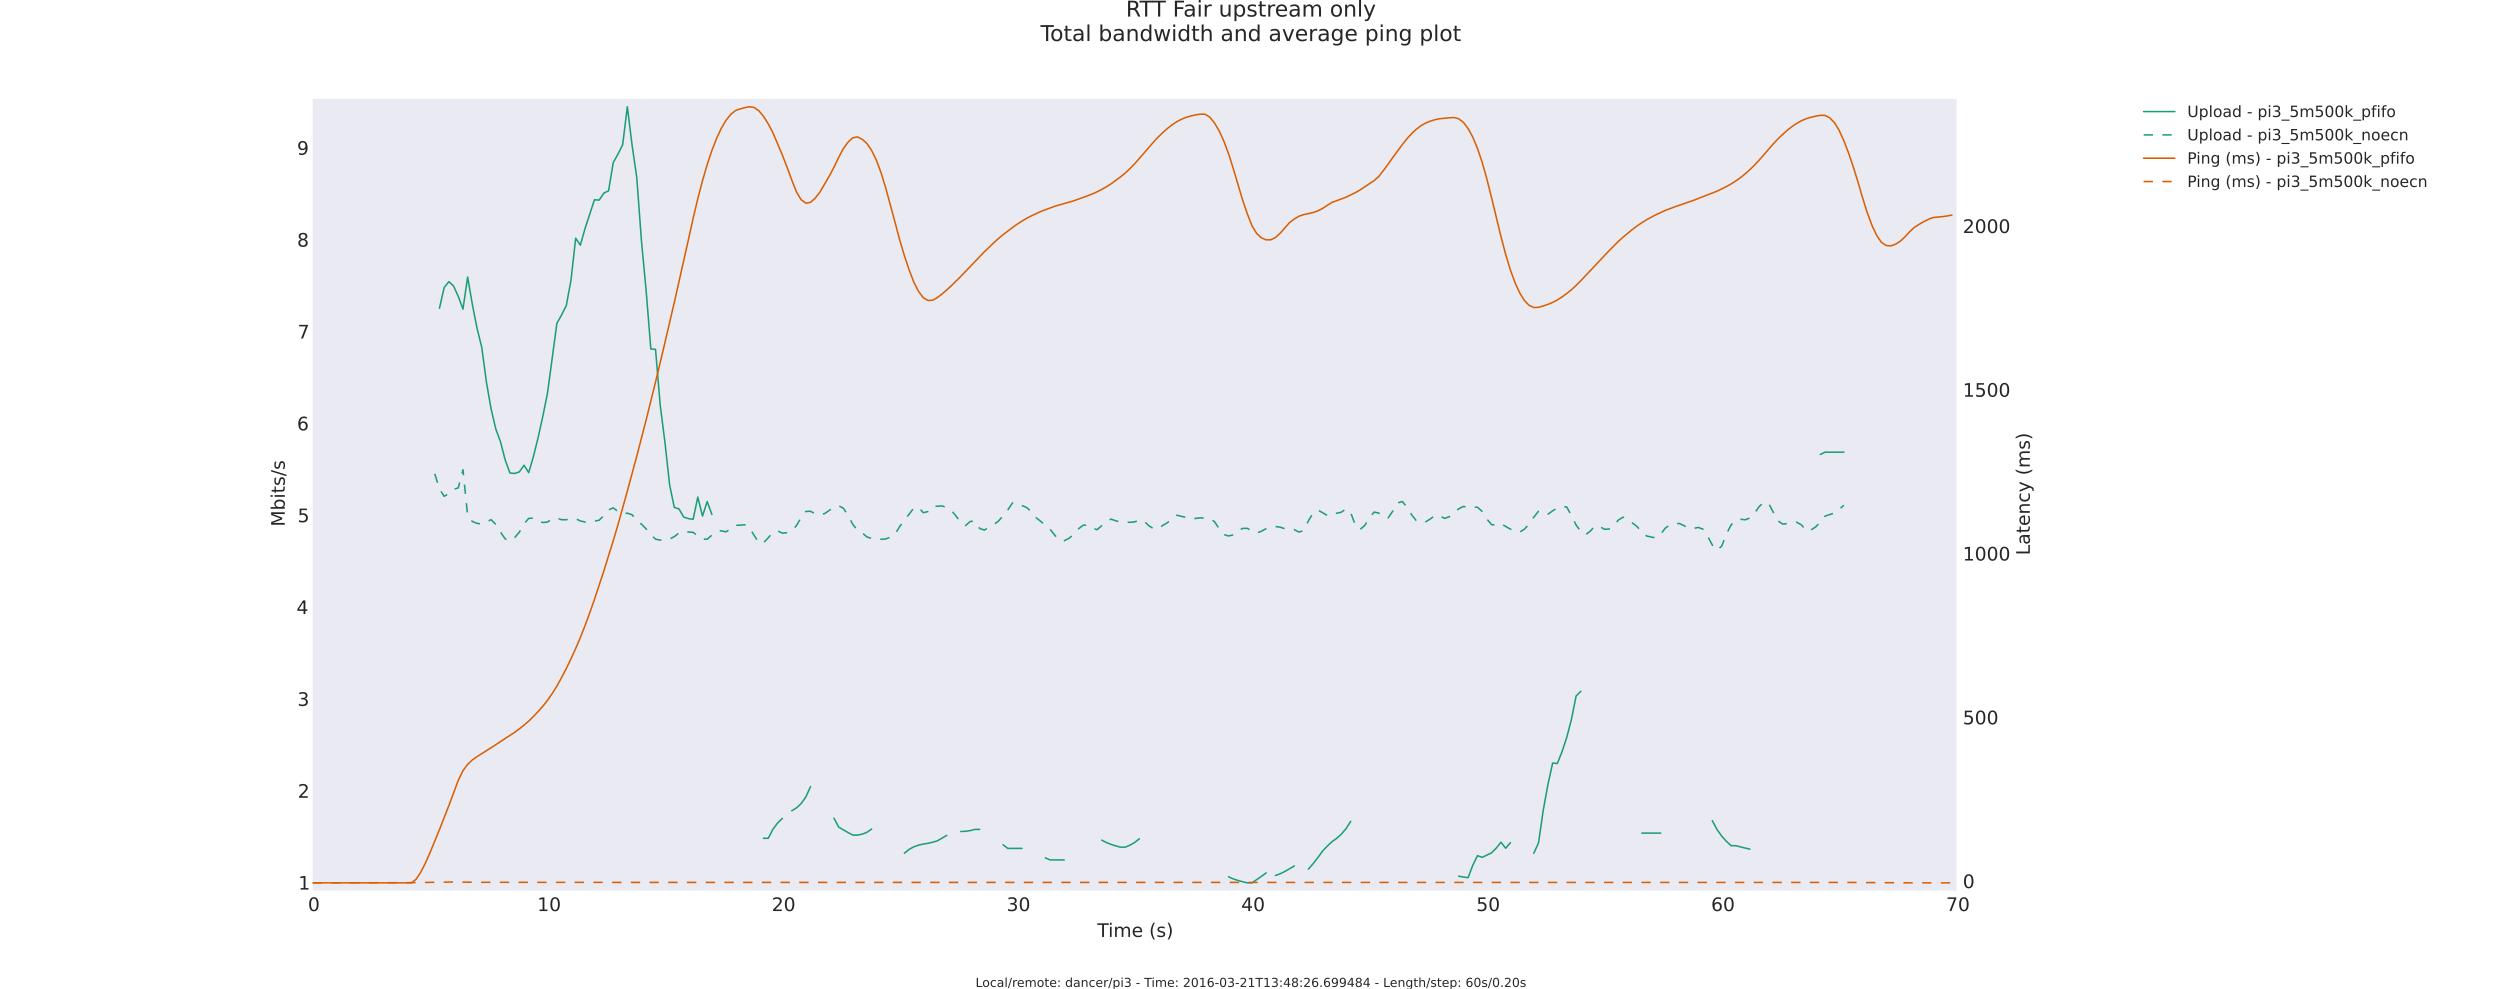 <?xml version="1.0" encoding="utf-8" standalone="no"?>
<!DOCTYPE svg PUBLIC "-//W3C//DTD SVG 1.1//EN"
  "http://www.w3.org/Graphics/SVG/1.1/DTD/svg11.dtd">
<!-- Created with matplotlib (http://matplotlib.org/) -->
<svg height="634pt" version="1.1" viewBox="0 0 1603 634" width="1603pt" xmlns="http://www.w3.org/2000/svg" xmlns:xlink="http://www.w3.org/1999/xlink">
 <defs>
  <style type="text/css">
*{stroke-linecap:butt;stroke-linejoin:round;}
  </style>
 </defs>
 <g id="figure_1">
  <g id="patch_1">
   <path d="
M0 634.5
L1603.8 634.5
L1603.8 0
L0 0
z
" style="fill:#ffffff;"/>
  </g>
  <g id="axes_1">
   <g id="patch_2">
    <path d="
M200.475 571.05
L1254.55 571.05
L1254.55 63.45
L200.475 63.45
z
" style="fill:#eaeaf2;"/>
   </g>
   <g id="matplotlib.axis_1">
    <g id="xtick_1">
     <g id="line2d_1">
      <defs>
       <path d="
M0 0
L0 0" id="m8735711441" style="stroke:#262626;stroke-width:0.5;"/>
      </defs>
      <g>
       <use style="fill:#262626;stroke:#262626;stroke-width:0.5;" x="200.475" xlink:href="#m8735711441" y="571.05"/>
      </g>
     </g>
     <g id="line2d_2">
      <g>
       <use style="fill:#262626;stroke:#262626;stroke-width:0.5;" x="200.475" xlink:href="#m8735711441" y="63.45"/>
      </g>
     </g>
     <g id="text_1">
      <!-- 0 -->
      <defs>
       <path d="
M31.781 66.406
Q24.172 66.406 20.328 58.906
Q16.5 51.422 16.5 36.375
Q16.5 21.391 20.328 13.891
Q24.172 6.391 31.781 6.391
Q39.453 6.391 43.281 13.891
Q47.125 21.391 47.125 36.375
Q47.125 51.422 43.281 58.906
Q39.453 66.406 31.781 66.406
M31.781 74.219
Q44.047 74.219 50.516 64.516
Q56.984 54.828 56.984 36.375
Q56.984 17.969 50.516 8.266
Q44.047 -1.422 31.781 -1.422
Q19.531 -1.422 13.062 8.266
Q6.594 17.969 6.594 36.375
Q6.594 54.828 13.062 64.516
Q19.531 74.219 31.781 74.219" id="BitstreamVeraSans-Roman-30"/>
      </defs>
      <g style="fill:#262626;" transform="translate(197.452 584.168)scale(0.12 -0.12)">
       <use xlink:href="#BitstreamVeraSans-Roman-30"/>
      </g>
     </g>
    </g>
    <g id="xtick_2">
     <g id="line2d_3">
      <g>
       <use style="fill:#262626;stroke:#262626;stroke-width:0.5;" x="351.057" xlink:href="#m8735711441" y="571.05"/>
      </g>
     </g>
     <g id="line2d_4">
      <g>
       <use style="fill:#262626;stroke:#262626;stroke-width:0.5;" x="351.057" xlink:href="#m8735711441" y="63.45"/>
      </g>
     </g>
     <g id="text_2">
      <!-- 10 -->
      <defs>
       <path d="
M12.406 8.297
L28.516 8.297
L28.516 63.922
L10.984 60.406
L10.984 69.391
L28.422 72.906
L38.281 72.906
L38.281 8.297
L54.391 8.297
L54.391 0
L12.406 0
z
" id="BitstreamVeraSans-Roman-31"/>
      </defs>
      <g style="fill:#262626;" transform="translate(344.479 584.168)scale(0.12 -0.12)">
       <use xlink:href="#BitstreamVeraSans-Roman-31"/>
       <use x="63.623" xlink:href="#BitstreamVeraSans-Roman-30"/>
      </g>
     </g>
    </g>
    <g id="xtick_3">
     <g id="line2d_5">
      <g>
       <use style="fill:#262626;stroke:#262626;stroke-width:0.5;" x="501.638" xlink:href="#m8735711441" y="571.05"/>
      </g>
     </g>
     <g id="line2d_6">
      <g>
       <use style="fill:#262626;stroke:#262626;stroke-width:0.5;" x="501.638" xlink:href="#m8735711441" y="63.45"/>
      </g>
     </g>
     <g id="text_3">
      <!-- 20 -->
      <defs>
       <path d="
M19.188 8.297
L53.609 8.297
L53.609 0
L7.328 0
L7.328 8.297
Q12.938 14.109 22.625 23.891
Q32.328 33.688 34.812 36.531
Q39.547 41.844 41.422 45.531
Q43.312 49.219 43.312 52.781
Q43.312 58.594 39.234 62.25
Q35.156 65.922 28.609 65.922
Q23.969 65.922 18.812 64.312
Q13.672 62.703 7.812 59.422
L7.812 69.391
Q13.766 71.781 18.938 73
Q24.125 74.219 28.422 74.219
Q39.75 74.219 46.484 68.547
Q53.219 62.891 53.219 53.422
Q53.219 48.922 51.531 44.891
Q49.859 40.875 45.406 35.406
Q44.188 33.984 37.641 27.219
Q31.109 20.453 19.188 8.297" id="BitstreamVeraSans-Roman-32"/>
      </defs>
      <g style="fill:#262626;" transform="translate(494.842 584.168)scale(0.12 -0.12)">
       <use xlink:href="#BitstreamVeraSans-Roman-32"/>
       <use x="63.623" xlink:href="#BitstreamVeraSans-Roman-30"/>
      </g>
     </g>
    </g>
    <g id="xtick_4">
     <g id="line2d_7">
      <g>
       <use style="fill:#262626;stroke:#262626;stroke-width:0.5;" x="652.22" xlink:href="#m8735711441" y="571.05"/>
      </g>
     </g>
     <g id="line2d_8">
      <g>
       <use style="fill:#262626;stroke:#262626;stroke-width:0.5;" x="652.22" xlink:href="#m8735711441" y="63.45"/>
      </g>
     </g>
     <g id="text_4">
      <!-- 30 -->
      <defs>
       <path d="
M40.578 39.312
Q47.656 37.797 51.625 33
Q55.609 28.219 55.609 21.188
Q55.609 10.406 48.188 4.484
Q40.766 -1.422 27.094 -1.422
Q22.516 -1.422 17.656 -0.516
Q12.797 0.391 7.625 2.203
L7.625 11.719
Q11.719 9.328 16.594 8.109
Q21.484 6.891 26.812 6.891
Q36.078 6.891 40.938 10.547
Q45.797 14.203 45.797 21.188
Q45.797 27.641 41.281 31.266
Q36.766 34.906 28.719 34.906
L20.219 34.906
L20.219 43.016
L29.109 43.016
Q36.375 43.016 40.234 45.922
Q44.094 48.828 44.094 54.297
Q44.094 59.906 40.109 62.906
Q36.141 65.922 28.719 65.922
Q24.656 65.922 20.016 65.031
Q15.375 64.156 9.812 62.312
L9.812 71.094
Q15.438 72.656 20.344 73.438
Q25.25 74.219 29.594 74.219
Q40.828 74.219 47.359 69.109
Q53.906 64.016 53.906 55.328
Q53.906 49.266 50.438 45.094
Q46.969 40.922 40.578 39.312" id="BitstreamVeraSans-Roman-33"/>
      </defs>
      <g style="fill:#262626;" transform="translate(645.441 584.168)scale(0.12 -0.12)">
       <use xlink:href="#BitstreamVeraSans-Roman-33"/>
       <use x="63.623" xlink:href="#BitstreamVeraSans-Roman-30"/>
      </g>
     </g>
    </g>
    <g id="xtick_5">
     <g id="line2d_9">
      <g>
       <use style="fill:#262626;stroke:#262626;stroke-width:0.5;" x="802.802" xlink:href="#m8735711441" y="571.05"/>
      </g>
     </g>
     <g id="line2d_10">
      <g>
       <use style="fill:#262626;stroke:#262626;stroke-width:0.5;" x="802.802" xlink:href="#m8735711441" y="63.45"/>
      </g>
     </g>
     <g id="text_5">
      <!-- 40 -->
      <defs>
       <path d="
M37.797 64.312
L12.891 25.391
L37.797 25.391
z

M35.203 72.906
L47.609 72.906
L47.609 25.391
L58.016 25.391
L58.016 17.188
L47.609 17.188
L47.609 0
L37.797 0
L37.797 17.188
L4.891 17.188
L4.891 26.703
z
" id="BitstreamVeraSans-Roman-34"/>
      </defs>
      <g style="fill:#262626;" transform="translate(795.859 584.168)scale(0.12 -0.12)">
       <use xlink:href="#BitstreamVeraSans-Roman-34"/>
       <use x="63.623" xlink:href="#BitstreamVeraSans-Roman-30"/>
      </g>
     </g>
    </g>
    <g id="xtick_6">
     <g id="line2d_11">
      <g>
       <use style="fill:#262626;stroke:#262626;stroke-width:0.5;" x="953.384" xlink:href="#m8735711441" y="571.05"/>
      </g>
     </g>
     <g id="line2d_12">
      <g>
       <use style="fill:#262626;stroke:#262626;stroke-width:0.5;" x="953.384" xlink:href="#m8735711441" y="63.45"/>
      </g>
     </g>
     <g id="text_6">
      <!-- 50 -->
      <defs>
       <path d="
M10.797 72.906
L49.516 72.906
L49.516 64.594
L19.828 64.594
L19.828 46.734
Q21.969 47.469 24.109 47.828
Q26.266 48.188 28.422 48.188
Q40.625 48.188 47.75 41.5
Q54.891 34.812 54.891 23.391
Q54.891 11.625 47.562 5.094
Q40.234 -1.422 26.906 -1.422
Q22.312 -1.422 17.547 -0.641
Q12.797 0.141 7.719 1.703
L7.719 11.625
Q12.109 9.234 16.797 8.062
Q21.484 6.891 26.703 6.891
Q35.156 6.891 40.078 11.328
Q45.016 15.766 45.016 23.391
Q45.016 31 40.078 35.438
Q35.156 39.891 26.703 39.891
Q22.75 39.891 18.812 39.016
Q14.891 38.141 10.797 36.281
z
" id="BitstreamVeraSans-Roman-35"/>
      </defs>
      <g style="fill:#262626;" transform="translate(946.61 584.168)scale(0.12 -0.12)">
       <use xlink:href="#BitstreamVeraSans-Roman-35"/>
       <use x="63.623" xlink:href="#BitstreamVeraSans-Roman-30"/>
      </g>
     </g>
    </g>
    <g id="xtick_7">
     <g id="line2d_13">
      <g>
       <use style="fill:#262626;stroke:#262626;stroke-width:0.5;" x="1103.965" xlink:href="#m8735711441" y="571.05"/>
      </g>
     </g>
     <g id="line2d_14">
      <g>
       <use style="fill:#262626;stroke:#262626;stroke-width:0.5;" x="1103.965" xlink:href="#m8735711441" y="63.45"/>
      </g>
     </g>
     <g id="text_7">
      <!-- 60 -->
      <defs>
       <path d="
M33.016 40.375
Q26.375 40.375 22.484 35.828
Q18.609 31.297 18.609 23.391
Q18.609 15.531 22.484 10.953
Q26.375 6.391 33.016 6.391
Q39.656 6.391 43.531 10.953
Q47.406 15.531 47.406 23.391
Q47.406 31.297 43.531 35.828
Q39.656 40.375 33.016 40.375
M52.594 71.297
L52.594 62.312
Q48.875 64.062 45.094 64.984
Q41.312 65.922 37.594 65.922
Q27.828 65.922 22.672 59.328
Q17.531 52.734 16.797 39.406
Q19.672 43.656 24.016 45.922
Q28.375 48.188 33.594 48.188
Q44.578 48.188 50.953 41.516
Q57.328 34.859 57.328 23.391
Q57.328 12.156 50.688 5.359
Q44.047 -1.422 33.016 -1.422
Q20.359 -1.422 13.672 8.266
Q6.984 17.969 6.984 36.375
Q6.984 53.656 15.188 63.938
Q23.391 74.219 37.203 74.219
Q40.922 74.219 44.703 73.484
Q48.484 72.75 52.594 71.297" id="BitstreamVeraSans-Roman-36"/>
      </defs>
      <g style="fill:#262626;" transform="translate(1097.148 584.168)scale(0.12 -0.12)">
       <use xlink:href="#BitstreamVeraSans-Roman-36"/>
       <use x="63.623" xlink:href="#BitstreamVeraSans-Roman-30"/>
      </g>
     </g>
    </g>
    <g id="xtick_8">
     <g id="line2d_15">
      <g>
       <use style="fill:#262626;stroke:#262626;stroke-width:0.5;" x="1254.547" xlink:href="#m8735711441" y="571.05"/>
      </g>
     </g>
     <g id="line2d_16">
      <g>
       <use style="fill:#262626;stroke:#262626;stroke-width:0.5;" x="1254.547" xlink:href="#m8735711441" y="63.45"/>
      </g>
     </g>
     <g id="text_8">
      <!-- 70 -->
      <defs>
       <path d="
M8.203 72.906
L55.078 72.906
L55.078 68.703
L28.609 0
L18.312 0
L43.219 64.594
L8.203 64.594
z
" id="BitstreamVeraSans-Roman-37"/>
      </defs>
      <g style="fill:#262626;" transform="translate(1247.803 584.168)scale(0.12 -0.12)">
       <use xlink:href="#BitstreamVeraSans-Roman-37"/>
       <use x="63.623" xlink:href="#BitstreamVeraSans-Roman-30"/>
      </g>
     </g>
    </g>
    <g id="xtick_9">
     <g id="line2d_17">
      <g>
       <use style="fill:#262626;stroke:#262626;stroke-width:0.5;" x="230.591" xlink:href="#m8735711441" y="571.05"/>
      </g>
     </g>
     <g id="line2d_18">
      <g>
       <use style="fill:#262626;stroke:#262626;stroke-width:0.5;" x="230.591" xlink:href="#m8735711441" y="63.45"/>
      </g>
     </g>
    </g>
    <g id="xtick_10">
     <g id="line2d_19">
      <g>
       <use style="fill:#262626;stroke:#262626;stroke-width:0.5;" x="260.708" xlink:href="#m8735711441" y="571.05"/>
      </g>
     </g>
     <g id="line2d_20">
      <g>
       <use style="fill:#262626;stroke:#262626;stroke-width:0.5;" x="260.708" xlink:href="#m8735711441" y="63.45"/>
      </g>
     </g>
    </g>
    <g id="xtick_11">
     <g id="line2d_21">
      <g>
       <use style="fill:#262626;stroke:#262626;stroke-width:0.5;" x="290.824" xlink:href="#m8735711441" y="571.05"/>
      </g>
     </g>
     <g id="line2d_22">
      <g>
       <use style="fill:#262626;stroke:#262626;stroke-width:0.5;" x="290.824" xlink:href="#m8735711441" y="63.45"/>
      </g>
     </g>
    </g>
    <g id="xtick_12">
     <g id="line2d_23">
      <g>
       <use style="fill:#262626;stroke:#262626;stroke-width:0.5;" x="320.94" xlink:href="#m8735711441" y="571.05"/>
      </g>
     </g>
     <g id="line2d_24">
      <g>
       <use style="fill:#262626;stroke:#262626;stroke-width:0.5;" x="320.94" xlink:href="#m8735711441" y="63.45"/>
      </g>
     </g>
    </g>
    <g id="xtick_13">
     <g id="line2d_25">
      <g>
       <use style="fill:#262626;stroke:#262626;stroke-width:0.5;" x="381.173" xlink:href="#m8735711441" y="571.05"/>
      </g>
     </g>
     <g id="line2d_26">
      <g>
       <use style="fill:#262626;stroke:#262626;stroke-width:0.5;" x="381.173" xlink:href="#m8735711441" y="63.45"/>
      </g>
     </g>
    </g>
    <g id="xtick_14">
     <g id="line2d_27">
      <g>
       <use style="fill:#262626;stroke:#262626;stroke-width:0.5;" x="411.289" xlink:href="#m8735711441" y="571.05"/>
      </g>
     </g>
     <g id="line2d_28">
      <g>
       <use style="fill:#262626;stroke:#262626;stroke-width:0.5;" x="411.289" xlink:href="#m8735711441" y="63.45"/>
      </g>
     </g>
    </g>
    <g id="xtick_15">
     <g id="line2d_29">
      <g>
       <use style="fill:#262626;stroke:#262626;stroke-width:0.5;" x="441.406" xlink:href="#m8735711441" y="571.05"/>
      </g>
     </g>
     <g id="line2d_30">
      <g>
       <use style="fill:#262626;stroke:#262626;stroke-width:0.5;" x="441.406" xlink:href="#m8735711441" y="63.45"/>
      </g>
     </g>
    </g>
    <g id="xtick_16">
     <g id="line2d_31">
      <g>
       <use style="fill:#262626;stroke:#262626;stroke-width:0.5;" x="471.522" xlink:href="#m8735711441" y="571.05"/>
      </g>
     </g>
     <g id="line2d_32">
      <g>
       <use style="fill:#262626;stroke:#262626;stroke-width:0.5;" x="471.522" xlink:href="#m8735711441" y="63.45"/>
      </g>
     </g>
    </g>
    <g id="xtick_17">
     <g id="line2d_33">
      <g>
       <use style="fill:#262626;stroke:#262626;stroke-width:0.5;" x="531.755" xlink:href="#m8735711441" y="571.05"/>
      </g>
     </g>
     <g id="line2d_34">
      <g>
       <use style="fill:#262626;stroke:#262626;stroke-width:0.5;" x="531.755" xlink:href="#m8735711441" y="63.45"/>
      </g>
     </g>
    </g>
    <g id="xtick_18">
     <g id="line2d_35">
      <g>
       <use style="fill:#262626;stroke:#262626;stroke-width:0.5;" x="561.871" xlink:href="#m8735711441" y="571.05"/>
      </g>
     </g>
     <g id="line2d_36">
      <g>
       <use style="fill:#262626;stroke:#262626;stroke-width:0.5;" x="561.871" xlink:href="#m8735711441" y="63.45"/>
      </g>
     </g>
    </g>
    <g id="xtick_19">
     <g id="line2d_37">
      <g>
       <use style="fill:#262626;stroke:#262626;stroke-width:0.5;" x="591.987" xlink:href="#m8735711441" y="571.05"/>
      </g>
     </g>
     <g id="line2d_38">
      <g>
       <use style="fill:#262626;stroke:#262626;stroke-width:0.5;" x="591.987" xlink:href="#m8735711441" y="63.45"/>
      </g>
     </g>
    </g>
    <g id="xtick_20">
     <g id="line2d_39">
      <g>
       <use style="fill:#262626;stroke:#262626;stroke-width:0.5;" x="622.104" xlink:href="#m8735711441" y="571.05"/>
      </g>
     </g>
     <g id="line2d_40">
      <g>
       <use style="fill:#262626;stroke:#262626;stroke-width:0.5;" x="622.104" xlink:href="#m8735711441" y="63.45"/>
      </g>
     </g>
    </g>
    <g id="xtick_21">
     <g id="line2d_41">
      <g>
       <use style="fill:#262626;stroke:#262626;stroke-width:0.5;" x="682.336" xlink:href="#m8735711441" y="571.05"/>
      </g>
     </g>
     <g id="line2d_42">
      <g>
       <use style="fill:#262626;stroke:#262626;stroke-width:0.5;" x="682.336" xlink:href="#m8735711441" y="63.45"/>
      </g>
     </g>
    </g>
    <g id="xtick_22">
     <g id="line2d_43">
      <g>
       <use style="fill:#262626;stroke:#262626;stroke-width:0.5;" x="712.453" xlink:href="#m8735711441" y="571.05"/>
      </g>
     </g>
     <g id="line2d_44">
      <g>
       <use style="fill:#262626;stroke:#262626;stroke-width:0.5;" x="712.453" xlink:href="#m8735711441" y="63.45"/>
      </g>
     </g>
    </g>
    <g id="xtick_23">
     <g id="line2d_45">
      <g>
       <use style="fill:#262626;stroke:#262626;stroke-width:0.5;" x="742.569" xlink:href="#m8735711441" y="571.05"/>
      </g>
     </g>
     <g id="line2d_46">
      <g>
       <use style="fill:#262626;stroke:#262626;stroke-width:0.5;" x="742.569" xlink:href="#m8735711441" y="63.45"/>
      </g>
     </g>
    </g>
    <g id="xtick_24">
     <g id="line2d_47">
      <g>
       <use style="fill:#262626;stroke:#262626;stroke-width:0.5;" x="772.685" xlink:href="#m8735711441" y="571.05"/>
      </g>
     </g>
     <g id="line2d_48">
      <g>
       <use style="fill:#262626;stroke:#262626;stroke-width:0.5;" x="772.685" xlink:href="#m8735711441" y="63.45"/>
      </g>
     </g>
    </g>
    <g id="xtick_25">
     <g id="line2d_49">
      <g>
       <use style="fill:#262626;stroke:#262626;stroke-width:0.5;" x="832.918" xlink:href="#m8735711441" y="571.05"/>
      </g>
     </g>
     <g id="line2d_50">
      <g>
       <use style="fill:#262626;stroke:#262626;stroke-width:0.5;" x="832.918" xlink:href="#m8735711441" y="63.45"/>
      </g>
     </g>
    </g>
    <g id="xtick_26">
     <g id="line2d_51">
      <g>
       <use style="fill:#262626;stroke:#262626;stroke-width:0.5;" x="863.034" xlink:href="#m8735711441" y="571.05"/>
      </g>
     </g>
     <g id="line2d_52">
      <g>
       <use style="fill:#262626;stroke:#262626;stroke-width:0.5;" x="863.034" xlink:href="#m8735711441" y="63.45"/>
      </g>
     </g>
    </g>
    <g id="xtick_27">
     <g id="line2d_53">
      <g>
       <use style="fill:#262626;stroke:#262626;stroke-width:0.5;" x="893.151" xlink:href="#m8735711441" y="571.05"/>
      </g>
     </g>
     <g id="line2d_54">
      <g>
       <use style="fill:#262626;stroke:#262626;stroke-width:0.5;" x="893.151" xlink:href="#m8735711441" y="63.45"/>
      </g>
     </g>
    </g>
    <g id="xtick_28">
     <g id="line2d_55">
      <g>
       <use style="fill:#262626;stroke:#262626;stroke-width:0.5;" x="923.267" xlink:href="#m8735711441" y="571.05"/>
      </g>
     </g>
     <g id="line2d_56">
      <g>
       <use style="fill:#262626;stroke:#262626;stroke-width:0.5;" x="923.267" xlink:href="#m8735711441" y="63.45"/>
      </g>
     </g>
    </g>
    <g id="xtick_29">
     <g id="line2d_57">
      <g>
       <use style="fill:#262626;stroke:#262626;stroke-width:0.5;" x="983.5" xlink:href="#m8735711441" y="571.05"/>
      </g>
     </g>
     <g id="line2d_58">
      <g>
       <use style="fill:#262626;stroke:#262626;stroke-width:0.5;" x="983.5" xlink:href="#m8735711441" y="63.45"/>
      </g>
     </g>
    </g>
    <g id="xtick_30">
     <g id="line2d_59">
      <g>
       <use style="fill:#262626;stroke:#262626;stroke-width:0.5;" x="1013.616" xlink:href="#m8735711441" y="571.05"/>
      </g>
     </g>
     <g id="line2d_60">
      <g>
       <use style="fill:#262626;stroke:#262626;stroke-width:0.5;" x="1013.616" xlink:href="#m8735711441" y="63.45"/>
      </g>
     </g>
    </g>
    <g id="xtick_31">
     <g id="line2d_61">
      <g>
       <use style="fill:#262626;stroke:#262626;stroke-width:0.5;" x="1043.733" xlink:href="#m8735711441" y="571.05"/>
      </g>
     </g>
     <g id="line2d_62">
      <g>
       <use style="fill:#262626;stroke:#262626;stroke-width:0.5;" x="1043.733" xlink:href="#m8735711441" y="63.45"/>
      </g>
     </g>
    </g>
    <g id="xtick_32">
     <g id="line2d_63">
      <g>
       <use style="fill:#262626;stroke:#262626;stroke-width:0.5;" x="1073.849" xlink:href="#m8735711441" y="571.05"/>
      </g>
     </g>
     <g id="line2d_64">
      <g>
       <use style="fill:#262626;stroke:#262626;stroke-width:0.5;" x="1073.849" xlink:href="#m8735711441" y="63.45"/>
      </g>
     </g>
    </g>
    <g id="xtick_33">
     <g id="line2d_65">
      <g>
       <use style="fill:#262626;stroke:#262626;stroke-width:0.5;" x="1134.082" xlink:href="#m8735711441" y="571.05"/>
      </g>
     </g>
     <g id="line2d_66">
      <g>
       <use style="fill:#262626;stroke:#262626;stroke-width:0.5;" x="1134.082" xlink:href="#m8735711441" y="63.45"/>
      </g>
     </g>
    </g>
    <g id="xtick_34">
     <g id="line2d_67">
      <g>
       <use style="fill:#262626;stroke:#262626;stroke-width:0.5;" x="1164.198" xlink:href="#m8735711441" y="571.05"/>
      </g>
     </g>
     <g id="line2d_68">
      <g>
       <use style="fill:#262626;stroke:#262626;stroke-width:0.5;" x="1164.198" xlink:href="#m8735711441" y="63.45"/>
      </g>
     </g>
    </g>
    <g id="xtick_35">
     <g id="line2d_69">
      <g>
       <use style="fill:#262626;stroke:#262626;stroke-width:0.5;" x="1194.314" xlink:href="#m8735711441" y="571.05"/>
      </g>
     </g>
     <g id="line2d_70">
      <g>
       <use style="fill:#262626;stroke:#262626;stroke-width:0.5;" x="1194.314" xlink:href="#m8735711441" y="63.45"/>
      </g>
     </g>
    </g>
    <g id="xtick_36">
     <g id="line2d_71">
      <g>
       <use style="fill:#262626;stroke:#262626;stroke-width:0.5;" x="1224.431" xlink:href="#m8735711441" y="571.05"/>
      </g>
     </g>
     <g id="line2d_72">
      <g>
       <use style="fill:#262626;stroke:#262626;stroke-width:0.5;" x="1224.431" xlink:href="#m8735711441" y="63.45"/>
      </g>
     </g>
    </g>
    <g id="text_9">
     <!-- Time (s) -->
     <defs>
      <path id="BitstreamVeraSans-Roman-20"/>
      <path d="
M8.016 75.875
L15.828 75.875
Q23.141 64.359 26.781 53.312
Q30.422 42.281 30.422 31.391
Q30.422 20.453 26.781 9.375
Q23.141 -1.703 15.828 -13.188
L8.016 -13.188
Q14.5 -2 17.703 9.062
Q20.906 20.125 20.906 31.391
Q20.906 42.672 17.703 53.656
Q14.5 64.656 8.016 75.875" id="BitstreamVeraSans-Roman-29"/>
      <path d="
M31 75.875
Q24.469 64.656 21.281 53.656
Q18.109 42.672 18.109 31.391
Q18.109 20.125 21.312 9.062
Q24.516 -2 31 -13.188
L23.188 -13.188
Q15.875 -1.703 12.234 9.375
Q8.594 20.453 8.594 31.391
Q8.594 42.281 12.203 53.312
Q15.828 64.359 23.188 75.875
z
" id="BitstreamVeraSans-Roman-28"/>
      <path d="
M9.422 54.688
L18.406 54.688
L18.406 0
L9.422 0
z

M9.422 75.984
L18.406 75.984
L18.406 64.594
L9.422 64.594
z
" id="BitstreamVeraSans-Roman-69"/>
      <path d="
M52 44.188
Q55.375 50.25 60.062 53.125
Q64.75 56 71.094 56
Q79.641 56 84.281 50.016
Q88.922 44.047 88.922 33.016
L88.922 0
L79.891 0
L79.891 32.719
Q79.891 40.578 77.094 44.375
Q74.312 48.188 68.609 48.188
Q61.625 48.188 57.562 43.547
Q53.516 38.922 53.516 30.906
L53.516 0
L44.484 0
L44.484 32.719
Q44.484 40.625 41.703 44.406
Q38.922 48.188 33.109 48.188
Q26.219 48.188 22.156 43.531
Q18.109 38.875 18.109 30.906
L18.109 0
L9.078 0
L9.078 54.688
L18.109 54.688
L18.109 46.188
Q21.188 51.219 25.484 53.609
Q29.781 56 35.688 56
Q41.656 56 45.828 52.969
Q50 49.953 52 44.188" id="BitstreamVeraSans-Roman-6d"/>
      <path d="
M56.203 29.594
L56.203 25.203
L14.891 25.203
Q15.484 15.922 20.484 11.062
Q25.484 6.203 34.422 6.203
Q39.594 6.203 44.453 7.469
Q49.312 8.734 54.109 11.281
L54.109 2.781
Q49.266 0.734 44.188 -0.344
Q39.109 -1.422 33.891 -1.422
Q20.797 -1.422 13.156 6.188
Q5.516 13.812 5.516 26.812
Q5.516 40.234 12.766 48.109
Q20.016 56 32.328 56
Q43.359 56 49.781 48.891
Q56.203 41.797 56.203 29.594
M47.219 32.234
Q47.125 39.594 43.094 43.984
Q39.062 48.391 32.422 48.391
Q24.906 48.391 20.391 44.141
Q15.875 39.891 15.188 32.172
z
" id="BitstreamVeraSans-Roman-65"/>
      <path d="
M-0.297 72.906
L61.375 72.906
L61.375 64.594
L35.5 64.594
L35.5 0
L25.594 0
L25.594 64.594
L-0.297 64.594
z
" id="BitstreamVeraSans-Roman-54"/>
      <path d="
M44.281 53.078
L44.281 44.578
Q40.484 46.531 36.375 47.5
Q32.281 48.484 27.875 48.484
Q21.188 48.484 17.844 46.438
Q14.5 44.391 14.5 40.281
Q14.5 37.156 16.891 35.375
Q19.281 33.594 26.516 31.984
L29.594 31.297
Q39.156 29.25 43.188 25.516
Q47.219 21.781 47.219 15.094
Q47.219 7.469 41.188 3.016
Q35.156 -1.422 24.609 -1.422
Q20.219 -1.422 15.453 -0.562
Q10.688 0.297 5.422 2
L5.422 11.281
Q10.406 8.688 15.234 7.391
Q20.062 6.109 24.812 6.109
Q31.156 6.109 34.562 8.281
Q37.984 10.453 37.984 14.406
Q37.984 18.062 35.516 20.016
Q33.062 21.969 24.703 23.781
L21.578 24.516
Q13.234 26.266 9.516 29.906
Q5.812 33.547 5.812 39.891
Q5.812 47.609 11.281 51.797
Q16.75 56 26.812 56
Q31.781 56 36.172 55.266
Q40.578 54.547 44.281 53.078" id="BitstreamVeraSans-Roman-73"/>
     </defs>
     <g style="fill:#262626;" transform="translate(703.614 600.782)scale(0.12 -0.12)">
      <use xlink:href="#BitstreamVeraSans-Roman-54"/>
      <use x="57.959" xlink:href="#BitstreamVeraSans-Roman-69"/>
      <use x="85.742" xlink:href="#BitstreamVeraSans-Roman-6d"/>
      <use x="183.154" xlink:href="#BitstreamVeraSans-Roman-65"/>
      <use x="244.678" xlink:href="#BitstreamVeraSans-Roman-20"/>
      <use x="276.465" xlink:href="#BitstreamVeraSans-Roman-28"/>
      <use x="315.479" xlink:href="#BitstreamVeraSans-Roman-73"/>
      <use x="367.578" xlink:href="#BitstreamVeraSans-Roman-29"/>
     </g>
    </g>
   </g>
   <g id="matplotlib.axis_2">
    <g id="ytick_1">
     <g id="line2d_73">
      <g>
       <use style="fill:#262626;stroke:#262626;stroke-width:0.5;" x="200.475" xlink:href="#m8735711441" y="567.114"/>
      </g>
     </g>
     <g id="text_10">
      <!-- 1 -->
      <g style="fill:#262626;" transform="translate(191.266 570.426)scale(0.12 -0.12)">
       <use xlink:href="#BitstreamVeraSans-Roman-31"/>
      </g>
     </g>
    </g>
    <g id="ytick_2">
     <g id="line2d_74">
      <g>
       <use style="fill:#262626;stroke:#262626;stroke-width:0.5;" x="200.475" xlink:href="#m8735711441" y="508.219"/>
      </g>
     </g>
     <g id="text_11">
      <!-- 2 -->
      <g style="fill:#262626;" transform="translate(190.921 511.531)scale(0.12 -0.12)">
       <use xlink:href="#BitstreamVeraSans-Roman-32"/>
      </g>
     </g>
    </g>
    <g id="ytick_3">
     <g id="line2d_75">
      <g>
       <use style="fill:#262626;stroke:#262626;stroke-width:0.5;" x="200.475" xlink:href="#m8735711441" y="449.324"/>
      </g>
     </g>
     <g id="text_12">
      <!-- 3 -->
      <g style="fill:#262626;" transform="translate(190.717 452.636)scale(0.12 -0.12)">
       <use xlink:href="#BitstreamVeraSans-Roman-33"/>
      </g>
     </g>
    </g>
    <g id="ytick_4">
     <g id="line2d_76">
      <g>
       <use style="fill:#262626;stroke:#262626;stroke-width:0.5;" x="200.475" xlink:href="#m8735711441" y="390.429"/>
      </g>
     </g>
     <g id="text_13">
      <!-- 4 -->
      <g style="fill:#262626;" transform="translate(190.1 393.74)scale(0.12 -0.12)">
       <use xlink:href="#BitstreamVeraSans-Roman-34"/>
      </g>
     </g>
    </g>
    <g id="ytick_5">
     <g id="line2d_77">
      <g>
       <use style="fill:#262626;stroke:#262626;stroke-width:0.5;" x="200.475" xlink:href="#m8735711441" y="331.534"/>
      </g>
     </g>
     <g id="text_14">
      <!-- 5 -->
      <g style="fill:#262626;" transform="translate(190.814 334.845)scale(0.12 -0.12)">
       <use xlink:href="#BitstreamVeraSans-Roman-35"/>
      </g>
     </g>
    </g>
    <g id="ytick_6">
     <g id="line2d_78">
      <g>
       <use style="fill:#262626;stroke:#262626;stroke-width:0.5;" x="200.475" xlink:href="#m8735711441" y="272.639"/>
      </g>
     </g>
     <g id="text_15">
      <!-- 6 -->
      <g style="fill:#262626;" transform="translate(190.434 275.95)scale(0.12 -0.12)">
       <use xlink:href="#BitstreamVeraSans-Roman-36"/>
      </g>
     </g>
    </g>
    <g id="ytick_7">
     <g id="line2d_79">
      <g>
       <use style="fill:#262626;stroke:#262626;stroke-width:0.5;" x="200.475" xlink:href="#m8735711441" y="213.744"/>
      </g>
     </g>
     <g id="text_16">
      <!-- 7 -->
      <g style="fill:#262626;" transform="translate(190.85 217.055)scale(0.12 -0.12)">
       <use xlink:href="#BitstreamVeraSans-Roman-37"/>
      </g>
     </g>
    </g>
    <g id="ytick_8">
     <g id="line2d_80">
      <g>
       <use style="fill:#262626;stroke:#262626;stroke-width:0.5;" x="200.475" xlink:href="#m8735711441" y="154.849"/>
      </g>
     </g>
     <g id="text_17">
      <!-- 8 -->
      <defs>
       <path d="
M31.781 34.625
Q24.75 34.625 20.719 30.859
Q16.703 27.094 16.703 20.516
Q16.703 13.922 20.719 10.156
Q24.75 6.391 31.781 6.391
Q38.812 6.391 42.859 10.172
Q46.922 13.969 46.922 20.516
Q46.922 27.094 42.891 30.859
Q38.875 34.625 31.781 34.625
M21.922 38.812
Q15.578 40.375 12.031 44.719
Q8.5 49.078 8.5 55.328
Q8.5 64.062 14.719 69.141
Q20.953 74.219 31.781 74.219
Q42.672 74.219 48.875 69.141
Q55.078 64.062 55.078 55.328
Q55.078 49.078 51.531 44.719
Q48 40.375 41.703 38.812
Q48.828 37.156 52.797 32.312
Q56.781 27.484 56.781 20.516
Q56.781 9.906 50.312 4.234
Q43.844 -1.422 31.781 -1.422
Q19.734 -1.422 13.25 4.234
Q6.781 9.906 6.781 20.516
Q6.781 27.484 10.781 32.312
Q14.797 37.156 21.922 38.812
M18.312 54.391
Q18.312 48.734 21.844 45.562
Q25.391 42.391 31.781 42.391
Q38.141 42.391 41.719 45.562
Q45.312 48.734 45.312 54.391
Q45.312 60.062 41.719 63.234
Q38.141 66.406 31.781 66.406
Q25.391 66.406 21.844 63.234
Q18.312 60.062 18.312 54.391" id="BitstreamVeraSans-Roman-38"/>
      </defs>
      <g style="fill:#262626;" transform="translate(190.475 158.16)scale(0.12 -0.12)">
       <use xlink:href="#BitstreamVeraSans-Roman-38"/>
      </g>
     </g>
    </g>
    <g id="ytick_9">
     <g id="line2d_81">
      <g>
       <use style="fill:#262626;stroke:#262626;stroke-width:0.5;" x="200.475" xlink:href="#m8735711441" y="95.954"/>
      </g>
     </g>
     <g id="text_18">
      <!-- 9 -->
      <defs>
       <path d="
M10.984 1.516
L10.984 10.5
Q14.703 8.734 18.5 7.812
Q22.312 6.891 25.984 6.891
Q35.75 6.891 40.891 13.453
Q46.047 20.016 46.781 33.406
Q43.953 29.203 39.594 26.953
Q35.25 24.703 29.984 24.703
Q19.047 24.703 12.672 31.312
Q6.297 37.938 6.297 49.422
Q6.297 60.641 12.938 67.422
Q19.578 74.219 30.609 74.219
Q43.266 74.219 49.922 64.516
Q56.594 54.828 56.594 36.375
Q56.594 19.141 48.406 8.859
Q40.234 -1.422 26.422 -1.422
Q22.703 -1.422 18.891 -0.688
Q15.094 0.047 10.984 1.516
M30.609 32.422
Q37.25 32.422 41.125 36.953
Q45.016 41.5 45.016 49.422
Q45.016 57.281 41.125 61.844
Q37.25 66.406 30.609 66.406
Q23.969 66.406 20.094 61.844
Q16.219 57.281 16.219 49.422
Q16.219 41.5 20.094 36.953
Q23.969 32.422 30.609 32.422" id="BitstreamVeraSans-Roman-39"/>
      </defs>
      <g style="fill:#262626;" transform="translate(190.439 99.265)scale(0.12 -0.12)">
       <use xlink:href="#BitstreamVeraSans-Roman-39"/>
      </g>
     </g>
    </g>
    <g id="ytick_10">
     <g id="line2d_82">
      <g>
       <use style="fill:#262626;stroke:#262626;stroke-width:0.5;" x="200.475" xlink:href="#m8735711441" y="555.335"/>
      </g>
     </g>
    </g>
    <g id="ytick_11">
     <g id="line2d_83">
      <g>
       <use style="fill:#262626;stroke:#262626;stroke-width:0.5;" x="200.475" xlink:href="#m8735711441" y="543.556"/>
      </g>
     </g>
    </g>
    <g id="ytick_12">
     <g id="line2d_84">
      <g>
       <use style="fill:#262626;stroke:#262626;stroke-width:0.5;" x="200.475" xlink:href="#m8735711441" y="531.777"/>
      </g>
     </g>
    </g>
    <g id="ytick_13">
     <g id="line2d_85">
      <g>
       <use style="fill:#262626;stroke:#262626;stroke-width:0.5;" x="200.475" xlink:href="#m8735711441" y="519.998"/>
      </g>
     </g>
    </g>
    <g id="ytick_14">
     <g id="line2d_86">
      <g>
       <use style="fill:#262626;stroke:#262626;stroke-width:0.5;" x="200.475" xlink:href="#m8735711441" y="508.219"/>
      </g>
     </g>
    </g>
    <g id="ytick_15">
     <g id="line2d_87">
      <g>
       <use style="fill:#262626;stroke:#262626;stroke-width:0.5;" x="200.475" xlink:href="#m8735711441" y="496.44"/>
      </g>
     </g>
    </g>
    <g id="ytick_16">
     <g id="line2d_88">
      <g>
       <use style="fill:#262626;stroke:#262626;stroke-width:0.5;" x="200.475" xlink:href="#m8735711441" y="484.661"/>
      </g>
     </g>
    </g>
    <g id="ytick_17">
     <g id="line2d_89">
      <g>
       <use style="fill:#262626;stroke:#262626;stroke-width:0.5;" x="200.475" xlink:href="#m8735711441" y="472.882"/>
      </g>
     </g>
    </g>
    <g id="ytick_18">
     <g id="line2d_90">
      <g>
       <use style="fill:#262626;stroke:#262626;stroke-width:0.5;" x="200.475" xlink:href="#m8735711441" y="461.103"/>
      </g>
     </g>
    </g>
    <g id="ytick_19">
     <g id="line2d_91">
      <g>
       <use style="fill:#262626;stroke:#262626;stroke-width:0.5;" x="200.475" xlink:href="#m8735711441" y="449.324"/>
      </g>
     </g>
    </g>
    <g id="ytick_20">
     <g id="line2d_92">
      <g>
       <use style="fill:#262626;stroke:#262626;stroke-width:0.5;" x="200.475" xlink:href="#m8735711441" y="437.545"/>
      </g>
     </g>
    </g>
    <g id="ytick_21">
     <g id="line2d_93">
      <g>
       <use style="fill:#262626;stroke:#262626;stroke-width:0.5;" x="200.475" xlink:href="#m8735711441" y="425.766"/>
      </g>
     </g>
    </g>
    <g id="ytick_22">
     <g id="line2d_94">
      <g>
       <use style="fill:#262626;stroke:#262626;stroke-width:0.5;" x="200.475" xlink:href="#m8735711441" y="413.987"/>
      </g>
     </g>
    </g>
    <g id="ytick_23">
     <g id="line2d_95">
      <g>
       <use style="fill:#262626;stroke:#262626;stroke-width:0.5;" x="200.475" xlink:href="#m8735711441" y="402.208"/>
      </g>
     </g>
    </g>
    <g id="ytick_24">
     <g id="line2d_96">
      <g>
       <use style="fill:#262626;stroke:#262626;stroke-width:0.5;" x="200.475" xlink:href="#m8735711441" y="390.429"/>
      </g>
     </g>
    </g>
    <g id="ytick_25">
     <g id="line2d_97">
      <g>
       <use style="fill:#262626;stroke:#262626;stroke-width:0.5;" x="200.475" xlink:href="#m8735711441" y="378.65"/>
      </g>
     </g>
    </g>
    <g id="ytick_26">
     <g id="line2d_98">
      <g>
       <use style="fill:#262626;stroke:#262626;stroke-width:0.5;" x="200.475" xlink:href="#m8735711441" y="366.871"/>
      </g>
     </g>
    </g>
    <g id="ytick_27">
     <g id="line2d_99">
      <g>
       <use style="fill:#262626;stroke:#262626;stroke-width:0.5;" x="200.475" xlink:href="#m8735711441" y="355.092"/>
      </g>
     </g>
    </g>
    <g id="ytick_28">
     <g id="line2d_100">
      <g>
       <use style="fill:#262626;stroke:#262626;stroke-width:0.5;" x="200.475" xlink:href="#m8735711441" y="343.313"/>
      </g>
     </g>
    </g>
    <g id="ytick_29">
     <g id="line2d_101">
      <g>
       <use style="fill:#262626;stroke:#262626;stroke-width:0.5;" x="200.475" xlink:href="#m8735711441" y="331.534"/>
      </g>
     </g>
    </g>
    <g id="ytick_30">
     <g id="line2d_102">
      <g>
       <use style="fill:#262626;stroke:#262626;stroke-width:0.5;" x="200.475" xlink:href="#m8735711441" y="319.755"/>
      </g>
     </g>
    </g>
    <g id="ytick_31">
     <g id="line2d_103">
      <g>
       <use style="fill:#262626;stroke:#262626;stroke-width:0.5;" x="200.475" xlink:href="#m8735711441" y="307.976"/>
      </g>
     </g>
    </g>
    <g id="ytick_32">
     <g id="line2d_104">
      <g>
       <use style="fill:#262626;stroke:#262626;stroke-width:0.5;" x="200.475" xlink:href="#m8735711441" y="296.197"/>
      </g>
     </g>
    </g>
    <g id="ytick_33">
     <g id="line2d_105">
      <g>
       <use style="fill:#262626;stroke:#262626;stroke-width:0.5;" x="200.475" xlink:href="#m8735711441" y="284.418"/>
      </g>
     </g>
    </g>
    <g id="ytick_34">
     <g id="line2d_106">
      <g>
       <use style="fill:#262626;stroke:#262626;stroke-width:0.5;" x="200.475" xlink:href="#m8735711441" y="272.639"/>
      </g>
     </g>
    </g>
    <g id="ytick_35">
     <g id="line2d_107">
      <g>
       <use style="fill:#262626;stroke:#262626;stroke-width:0.5;" x="200.475" xlink:href="#m8735711441" y="260.86"/>
      </g>
     </g>
    </g>
    <g id="ytick_36">
     <g id="line2d_108">
      <g>
       <use style="fill:#262626;stroke:#262626;stroke-width:0.5;" x="200.475" xlink:href="#m8735711441" y="249.081"/>
      </g>
     </g>
    </g>
    <g id="ytick_37">
     <g id="line2d_109">
      <g>
       <use style="fill:#262626;stroke:#262626;stroke-width:0.5;" x="200.475" xlink:href="#m8735711441" y="237.302"/>
      </g>
     </g>
    </g>
    <g id="ytick_38">
     <g id="line2d_110">
      <g>
       <use style="fill:#262626;stroke:#262626;stroke-width:0.5;" x="200.475" xlink:href="#m8735711441" y="225.523"/>
      </g>
     </g>
    </g>
    <g id="ytick_39">
     <g id="line2d_111">
      <g>
       <use style="fill:#262626;stroke:#262626;stroke-width:0.5;" x="200.475" xlink:href="#m8735711441" y="213.744"/>
      </g>
     </g>
    </g>
    <g id="ytick_40">
     <g id="line2d_112">
      <g>
       <use style="fill:#262626;stroke:#262626;stroke-width:0.5;" x="200.475" xlink:href="#m8735711441" y="201.965"/>
      </g>
     </g>
    </g>
    <g id="ytick_41">
     <g id="line2d_113">
      <g>
       <use style="fill:#262626;stroke:#262626;stroke-width:0.5;" x="200.475" xlink:href="#m8735711441" y="190.186"/>
      </g>
     </g>
    </g>
    <g id="ytick_42">
     <g id="line2d_114">
      <g>
       <use style="fill:#262626;stroke:#262626;stroke-width:0.5;" x="200.475" xlink:href="#m8735711441" y="178.407"/>
      </g>
     </g>
    </g>
    <g id="ytick_43">
     <g id="line2d_115">
      <g>
       <use style="fill:#262626;stroke:#262626;stroke-width:0.5;" x="200.475" xlink:href="#m8735711441" y="166.628"/>
      </g>
     </g>
    </g>
    <g id="ytick_44">
     <g id="line2d_116">
      <g>
       <use style="fill:#262626;stroke:#262626;stroke-width:0.5;" x="200.475" xlink:href="#m8735711441" y="154.849"/>
      </g>
     </g>
    </g>
    <g id="ytick_45">
     <g id="line2d_117">
      <g>
       <use style="fill:#262626;stroke:#262626;stroke-width:0.5;" x="200.475" xlink:href="#m8735711441" y="143.07"/>
      </g>
     </g>
    </g>
    <g id="ytick_46">
     <g id="line2d_118">
      <g>
       <use style="fill:#262626;stroke:#262626;stroke-width:0.5;" x="200.475" xlink:href="#m8735711441" y="131.291"/>
      </g>
     </g>
    </g>
    <g id="ytick_47">
     <g id="line2d_119">
      <g>
       <use style="fill:#262626;stroke:#262626;stroke-width:0.5;" x="200.475" xlink:href="#m8735711441" y="119.512"/>
      </g>
     </g>
    </g>
    <g id="ytick_48">
     <g id="line2d_120">
      <g>
       <use style="fill:#262626;stroke:#262626;stroke-width:0.5;" x="200.475" xlink:href="#m8735711441" y="107.733"/>
      </g>
     </g>
    </g>
    <g id="ytick_49">
     <g id="line2d_121">
      <g>
       <use style="fill:#262626;stroke:#262626;stroke-width:0.5;" x="200.475" xlink:href="#m8735711441" y="95.954"/>
      </g>
     </g>
    </g>
    <g id="ytick_50">
     <g id="line2d_122">
      <g>
       <use style="fill:#262626;stroke:#262626;stroke-width:0.5;" x="200.475" xlink:href="#m8735711441" y="84.175"/>
      </g>
     </g>
    </g>
    <g id="text_19">
     <!-- Mbits/s -->
     <defs>
      <path d="
M18.312 70.219
L18.312 54.688
L36.812 54.688
L36.812 47.703
L18.312 47.703
L18.312 18.016
Q18.312 11.328 20.141 9.422
Q21.969 7.516 27.594 7.516
L36.812 7.516
L36.812 0
L27.594 0
Q17.188 0 13.234 3.875
Q9.281 7.766 9.281 18.016
L9.281 47.703
L2.688 47.703
L2.688 54.688
L9.281 54.688
L9.281 70.219
z
" id="BitstreamVeraSans-Roman-74"/>
      <path d="
M9.812 72.906
L24.516 72.906
L43.109 23.297
L61.812 72.906
L76.516 72.906
L76.516 0
L66.891 0
L66.891 64.016
L48.094 14.016
L38.188 14.016
L19.391 64.016
L19.391 0
L9.812 0
z
" id="BitstreamVeraSans-Roman-4d"/>
      <path d="
M25.391 72.906
L33.688 72.906
L8.297 -9.281
L0 -9.281
z
" id="BitstreamVeraSans-Roman-2f"/>
      <path d="
M48.688 27.297
Q48.688 37.203 44.609 42.844
Q40.531 48.484 33.406 48.484
Q26.266 48.484 22.188 42.844
Q18.109 37.203 18.109 27.297
Q18.109 17.391 22.188 11.75
Q26.266 6.109 33.406 6.109
Q40.531 6.109 44.609 11.75
Q48.688 17.391 48.688 27.297
M18.109 46.391
Q20.953 51.266 25.266 53.625
Q29.594 56 35.594 56
Q45.562 56 51.781 48.094
Q58.016 40.188 58.016 27.297
Q58.016 14.406 51.781 6.484
Q45.562 -1.422 35.594 -1.422
Q29.594 -1.422 25.266 0.953
Q20.953 3.328 18.109 8.203
L18.109 0
L9.078 0
L9.078 75.984
L18.109 75.984
z
" id="BitstreamVeraSans-Roman-62"/>
     </defs>
     <g style="fill:#262626;" transform="translate(182.604 337.646)rotate(-90.0)scale(0.12 -0.12)">
      <use xlink:href="#BitstreamVeraSans-Roman-4d"/>
      <use x="86.279" xlink:href="#BitstreamVeraSans-Roman-62"/>
      <use x="149.756" xlink:href="#BitstreamVeraSans-Roman-69"/>
      <use x="177.539" xlink:href="#BitstreamVeraSans-Roman-74"/>
      <use x="216.748" xlink:href="#BitstreamVeraSans-Roman-73"/>
      <use x="268.848" xlink:href="#BitstreamVeraSans-Roman-2f"/>
      <use x="302.539" xlink:href="#BitstreamVeraSans-Roman-73"/>
     </g>
    </g>
   </g>
   <g id="line2d_123">
    <path clip-path="url(#p4d88e2c724)" d="
M281.789 197.596
L284.801 184.358
L287.812 180.573
L290.824 183.376
L293.836 190.043
L296.847 198.179
L299.859 177.651
L302.871 195.229
L305.882 210.509
L308.894 222.668
L311.905 245.104
L314.917 262.322
L317.929 275.144
L320.94 283.355
L323.952 294.984
L326.964 303.288
L329.975 303.605
L332.987 302.581
L335.999 298.364
L339.01 303.041
L342.022 292.675
L345.033 280.643
L348.045 266.968
L351.057 252.077
L357.08 207.271
L360.092 201.956
L363.103 195.962
L366.115 179.724
L369.127 152.779
L372.138 157.194
L375.15 146.446
L381.173 128.092
L384.185 128.307
L387.196 123.807
L390.208 122.375
L393.22 104.222
L396.231 98.819
L399.243 92.824
L402.254 68.427
L405.266 92.913
L408.278 113.751
L411.289 154.337
L414.301 186.342
L417.313 223.735
L420.324 223.998
L423.336 259.891
L426.348 283.479
L429.359 310.954
L432.371 325.335
L435.382 326.342
L438.394 331.56
L441.406 332.525
L444.417 333.003
L447.429 318.72
L450.441 330.904
L453.452 321.604
L456.464 329.875
M489.592 537.502
L492.603 537.502
L495.615 531.698
L498.627 527.676
L501.638 524.767
M507.662 519.844
L510.673 518.047
L513.685 515.268
L516.697 511.015
L519.708 504.405
M534.766 524.646
L537.778 530.365
L543.801 533.856
L546.813 535.451
L549.825 535.451
L552.836 534.854
L555.848 533.677
L558.859 531.626
M579.941 547.048
L582.953 544.592
L585.964 542.988
L588.976 541.917
L591.987 541.2
L594.999 540.731
L598.011 540.034
L601.022 539.159
L607.046 535.657
M616.08 533.176
L619.092 532.999
L622.104 532.588
L625.115 531.803
L628.127 531.803
M643.185 541.679
L646.197 543.987
L655.232 543.987
M670.29 550.064
L673.302 551.362
L682.336 551.362
M706.43 538.712
L709.441 540.252
L712.453 541.435
L715.464 542.395
L718.476 543.206
L721.488 543.206
L724.499 541.928
L727.511 540.212
L730.523 537.841
M787.744 562.195
L790.755 563.532
L793.767 564.554
L796.779 565.379
L799.79 566.074
L802.802 566.074
L808.825 561.926
L811.837 559.733
M817.86 561.36
L820.872 560.253
L823.883 558.763
L829.907 555.249
M838.941 557.288
L841.953 553.802
L844.965 549.961
L847.976 545.766
L850.988 542.583
L854 539.746
L857.011 537.61
L860.023 534.909
L863.034 531.399
L866.046 526.678
M935.314 561.818
L938.325 562.351
L941.337 562.773
L944.349 554.814
L947.36 548.654
L950.372 549.737
L956.395 546.832
L959.407 543.805
L962.418 540.015
L965.43 543.888
L968.442 540.367
M983.5 547.09
L986.511 540.361
L989.523 519.569
L992.535 503.017
L995.546 489.292
L998.558 489.535
L1001.57 481.989
L1004.58 472.87
L1007.59 461.31
L1010.6 446.263
L1013.62 443.263
M1052.77 534.193
L1064.81 534.193
M1097.94 526.272
L1100.95 531.89
L1103.97 536.119
L1106.98 539.481
L1109.99 542.264
L1113 542.264
L1119.02 543.789
L1122.04 544.457
M1167.21 291.395
L1170.22 289.938
L1182.27 289.938
L1182.27 289.938" style="fill:none;stroke:#1b9e77;stroke-linecap:round;"/>
   </g>
   <g id="line2d_124">
    <path clip-path="url(#p4d88e2c724)" d="
M278.777 303.811
L281.789 313.587
L284.801 318.226
L287.812 316.432
L290.824 313.756
L293.836 312.831
L296.847 301.2
L299.859 330.653
L302.871 334.377
L305.882 335.563
L308.894 336.03
L311.905 334.526
L314.917 333.221
L317.929 336.299
L320.94 341.258
L323.952 345.539
L326.964 346.793
L329.975 344.746
L332.987 341.251
L335.999 335.896
L339.01 332.4
L342.022 332.209
L345.033 334.157
L348.045 335.039
L351.057 334.735
L354.068 332.673
L357.08 332.178
L360.092 333.242
L363.103 333.25
L366.115 332.498
L369.127 332.613
L372.138 334.032
L375.15 334.716
L378.161 334.104
L381.173 334.115
L384.185 333.576
L387.196 330.531
L390.208 326.904
L393.22 325.658
L396.231 327.996
L399.243 329.427
L402.254 329.051
L405.266 330.051
L408.278 333.805
L411.289 336.089
L414.301 339.143
L417.313 342.958
L420.324 345.686
L423.336 346.345
L426.348 346.184
L429.359 345.699
L432.371 344.06
L435.382 341.721
L438.394 340.87
L444.417 341.339
L447.429 343.64
L450.441 345.715
L453.452 345.725
L456.464 343.15
L459.476 340.817
L462.487 340.326
L465.499 341.005
L468.51 339.172
L471.522 336.871
L474.534 336.735
L477.545 336.468
L480.557 338.356
L483.569 343.319
L486.58 348.05
L489.592 348.056
L492.603 344.839
L495.615 341.363
L498.627 340.442
L501.638 341.854
L504.65 341.55
L507.662 340.266
L510.673 337.04
L513.685 331.829
L516.697 327.958
L519.708 327.809
L522.72 329.468
L525.731 329.993
L528.743 329.342
L531.755 327.203
L534.766 325.359
L537.778 324.329
L540.79 325.89
L543.801 330.529
L546.813 336.22
L549.825 340.076
L552.836 341.665
L555.848 344.262
L558.859 345.234
L561.871 345.132
L564.883 345.796
L567.894 345.586
L570.906 344.419
L573.918 342.379
L576.929 337.577
L579.941 333.251
L582.953 329.711
L585.964 325.593
L588.976 325.312
L591.987 328.733
L594.999 328.035
L598.011 324.756
L604.034 324.399
L607.046 325.449
L610.057 327.299
L613.069 330.992
L616.08 334.92
L619.092 337.015
L622.104 334.358
L625.115 334.176
L628.127 338.82
L631.139 339.867
L637.162 336.417
L640.174 334.151
L643.185 330.75
L646.197 326.947
L649.208 322.529
L652.22 322.375
L655.232 324.151
L658.243 325.397
L661.255 328.057
L664.267 331.88
L667.278 334.238
L670.29 336.906
L673.302 339.35
L676.313 343.157
L679.325 346.412
L682.336 346.709
L685.348 345.233
L688.36 342.778
L691.371 339.278
L694.383 336.812
L697.395 336.637
L700.406 338.577
L703.418 339.643
L709.441 334.448
L712.453 332.85
L715.464 333.961
L718.476 334.717
L721.488 334.732
L724.499 334.919
L727.511 334.63
L730.523 333.496
L733.534 334.034
L736.546 337.055
L739.557 338.963
L742.569 339.082
L745.581 336.877
L748.592 335.132
L751.604 332.605
L754.616 330.373
L760.639 331.803
L763.651 332.75
L769.674 332.029
L772.685 332.266
L775.697 332.635
L778.709 334.442
L781.72 338.996
L784.732 342.777
L787.744 343.666
L790.755 342.963
L793.767 340.414
L796.779 338.786
L799.79 338.792
L802.802 340.556
L805.813 341.798
L808.825 340.621
L811.837 338.961
L817.86 337.584
L820.872 338.047
L823.883 339.042
L826.895 339.716
L829.907 339.612
L832.918 341.155
L835.93 340.193
L838.941 334.01
L841.953 328.9
L844.965 327.071
L847.976 328.698
L850.988 330.516
L854 330.568
L857.011 329.094
L860.023 328.449
L863.034 326.29
L866.046 328.743
L869.058 336.652
L872.069 339.506
L875.081 336.907
L878.093 331.882
L881.104 328.34
L884.116 328.984
L887.128 331.68
L890.139 331.976
L893.151 327.578
L896.162 322.491
L899.174 321.565
L902.186 325.229
L905.197 330.175
L908.209 333.956
L911.221 334.954
L914.232 334.566
L917.244 332.658
L920.256 330.36
L923.267 330.77
L926.279 332.397
L929.29 331.295
L932.302 328.669
L935.314 326.253
L938.325 324.717
L941.337 325.366
L944.349 325.115
L947.36 325.247
L950.372 327.946
L953.384 332.801
L956.395 336.381
L959.407 336.705
L962.418 335.825
L968.442 339.277
L971.453 339.968
L974.465 341.18
L977.477 339.29
L980.488 335.93
L983.5 331.574
L986.511 327.782
L989.523 328.455
L992.535 329.694
L995.546 327.579
L998.558 325.693
L1001.57 324.818
L1004.58 325.058
L1007.59 330.562
L1010.6 336.661
L1013.62 340.772
L1016.63 342.906
L1019.64 340.637
L1022.65 337.213
L1025.66 337.499
L1028.67 339.344
L1031.69 339.271
L1034.7 336.98
L1037.71 333.448
L1040.72 331.601
L1043.73 332.941
L1049.76 337.706
L1052.77 341.312
L1055.78 343.657
L1058.79 344.351
L1061.8 344.859
L1064.81 342.493
L1067.83 338.601
L1070.84 336.411
L1073.85 335.773
L1076.86 335.675
L1079.87 337.091
L1082.88 338.744
L1085.9 338.827
L1088.91 338.201
L1091.92 339.261
L1094.93 343.842
L1097.94 349.454
L1100.95 352.78
L1103.97 350.16
L1106.98 342.39
L1109.99 336.564
L1113 333.629
L1116.01 332.955
L1119.02 333.265
L1122.04 332.132
L1125.05 329.05
L1128.06 324.7
L1131.07 322.048
L1134.08 322.805
L1137.09 328.552
L1140.1 334.014
L1143.12 336.08
L1146.13 335.694
L1149.14 335.083
L1152.15 334.906
L1155.16 336.614
L1158.17 340.362
L1161.19 339.835
L1164.2 337.87
L1167.21 334.66
L1170.22 330.948
L1176.24 328.916
L1179.26 326.646
L1182.27 323.92
L1182.27 323.92" style="fill:none;stroke:#1b9e77;stroke-dasharray:6,6;stroke-dashoffset:0.0;"/>
   </g>
   <g id="patch_3">
    <path d="
M200.475 63.45
L1254.55 63.45" style="fill:none;"/>
   </g>
   <g id="patch_4">
    <path d="
M1254.55 571.05
L1254.55 63.45" style="fill:none;"/>
   </g>
   <g id="patch_5">
    <path d="
M200.475 571.05
L1254.55 571.05" style="fill:none;"/>
   </g>
   <g id="patch_6">
    <path d="
M200.475 571.05
L200.475 63.45" style="fill:none;"/>
   </g>
   <g id="legend_1">
    <g id="line2d_125">
     <path d="
M1374.49 71.545
L1394.49 71.545" style="fill:none;stroke:#1b9e77;stroke-linecap:round;"/>
    </g>
    <g id="line2d_126"/>
    <g id="text_20">
     <!-- Upload - pi3_5m500k_pfifo -->
     <defs>
      <path d="
M50.984 -16.609
L50.984 -23.578
L-0.984 -23.578
L-0.984 -16.609
z
" id="BitstreamVeraSans-Roman-5f"/>
      <path d="
M30.609 48.391
Q23.391 48.391 19.188 42.75
Q14.984 37.109 14.984 27.297
Q14.984 17.484 19.156 11.844
Q23.344 6.203 30.609 6.203
Q37.797 6.203 41.984 11.859
Q46.188 17.531 46.188 27.297
Q46.188 37.016 41.984 42.703
Q37.797 48.391 30.609 48.391
M30.609 56
Q42.328 56 49.016 48.375
Q55.719 40.766 55.719 27.297
Q55.719 13.875 49.016 6.219
Q42.328 -1.422 30.609 -1.422
Q18.844 -1.422 12.172 6.219
Q5.516 13.875 5.516 27.297
Q5.516 40.766 12.172 48.375
Q18.844 56 30.609 56" id="BitstreamVeraSans-Roman-6f"/>
      <path d="
M9.422 75.984
L18.406 75.984
L18.406 0
L9.422 0
z
" id="BitstreamVeraSans-Roman-6c"/>
      <path d="
M9.078 75.984
L18.109 75.984
L18.109 31.109
L44.922 54.688
L56.391 54.688
L27.391 29.109
L57.625 0
L45.906 0
L18.109 26.703
L18.109 0
L9.078 0
z
" id="BitstreamVeraSans-Roman-6b"/>
      <path d="
M8.688 72.906
L18.609 72.906
L18.609 28.609
Q18.609 16.891 22.844 11.734
Q27.094 6.594 36.625 6.594
Q46.094 6.594 50.344 11.734
Q54.594 16.891 54.594 28.609
L54.594 72.906
L64.5 72.906
L64.5 27.391
Q64.5 13.141 57.438 5.859
Q50.391 -1.422 36.625 -1.422
Q22.797 -1.422 15.734 5.859
Q8.688 13.141 8.688 27.391
z
" id="BitstreamVeraSans-Roman-55"/>
      <path d="
M45.406 46.391
L45.406 75.984
L54.391 75.984
L54.391 0
L45.406 0
L45.406 8.203
Q42.578 3.328 38.25 0.953
Q33.938 -1.422 27.875 -1.422
Q17.969 -1.422 11.734 6.484
Q5.516 14.406 5.516 27.297
Q5.516 40.188 11.734 48.094
Q17.969 56 27.875 56
Q33.938 56 38.25 53.625
Q42.578 51.266 45.406 46.391
M14.797 27.297
Q14.797 17.391 18.875 11.75
Q22.953 6.109 30.078 6.109
Q37.203 6.109 41.297 11.75
Q45.406 17.391 45.406 27.297
Q45.406 37.203 41.297 42.844
Q37.203 48.484 30.078 48.484
Q22.953 48.484 18.875 42.844
Q14.797 37.203 14.797 27.297" id="BitstreamVeraSans-Roman-64"/>
      <path d="
M37.109 75.984
L37.109 68.5
L28.516 68.5
Q23.688 68.5 21.797 66.547
Q19.922 64.594 19.922 59.516
L19.922 54.688
L34.719 54.688
L34.719 47.703
L19.922 47.703
L19.922 0
L10.891 0
L10.891 47.703
L2.297 47.703
L2.297 54.688
L10.891 54.688
L10.891 58.5
Q10.891 67.625 15.141 71.797
Q19.391 75.984 28.609 75.984
z
" id="BitstreamVeraSans-Roman-66"/>
      <path d="
M34.281 27.484
Q23.391 27.484 19.188 25
Q14.984 22.516 14.984 16.5
Q14.984 11.719 18.141 8.906
Q21.297 6.109 26.703 6.109
Q34.188 6.109 38.703 11.406
Q43.219 16.703 43.219 25.484
L43.219 27.484
z

M52.203 31.203
L52.203 0
L43.219 0
L43.219 8.297
Q40.141 3.328 35.547 0.953
Q30.953 -1.422 24.312 -1.422
Q15.922 -1.422 10.953 3.297
Q6 8.016 6 15.922
Q6 25.141 12.172 29.828
Q18.359 34.516 30.609 34.516
L43.219 34.516
L43.219 35.406
Q43.219 41.609 39.141 45
Q35.062 48.391 27.688 48.391
Q23 48.391 18.547 47.266
Q14.109 46.141 10.016 43.891
L10.016 52.203
Q14.938 54.109 19.578 55.047
Q24.219 56 28.609 56
Q40.484 56 46.344 49.844
Q52.203 43.703 52.203 31.203" id="BitstreamVeraSans-Roman-61"/>
      <path d="
M18.109 8.203
L18.109 -20.797
L9.078 -20.797
L9.078 54.688
L18.109 54.688
L18.109 46.391
Q20.953 51.266 25.266 53.625
Q29.594 56 35.594 56
Q45.562 56 51.781 48.094
Q58.016 40.188 58.016 27.297
Q58.016 14.406 51.781 6.484
Q45.562 -1.422 35.594 -1.422
Q29.594 -1.422 25.266 0.953
Q20.953 3.328 18.109 8.203
M48.688 27.297
Q48.688 37.203 44.609 42.844
Q40.531 48.484 33.406 48.484
Q26.266 48.484 22.188 42.844
Q18.109 37.203 18.109 27.297
Q18.109 17.391 22.188 11.75
Q26.266 6.109 33.406 6.109
Q40.531 6.109 44.609 11.75
Q48.688 17.391 48.688 27.297" id="BitstreamVeraSans-Roman-70"/>
      <path d="
M4.891 31.391
L31.203 31.391
L31.203 23.391
L4.891 23.391
z
" id="BitstreamVeraSans-Roman-2d"/>
     </defs>
     <g style="fill:#262626;" transform="translate(1402.482 75.044)scale(0.1 -0.1)">
      <use xlink:href="#BitstreamVeraSans-Roman-55"/>
      <use x="73.193" xlink:href="#BitstreamVeraSans-Roman-70"/>
      <use x="136.67" xlink:href="#BitstreamVeraSans-Roman-6c"/>
      <use x="164.453" xlink:href="#BitstreamVeraSans-Roman-6f"/>
      <use x="225.635" xlink:href="#BitstreamVeraSans-Roman-61"/>
      <use x="286.914" xlink:href="#BitstreamVeraSans-Roman-64"/>
      <use x="350.391" xlink:href="#BitstreamVeraSans-Roman-20"/>
      <use x="382.178" xlink:href="#BitstreamVeraSans-Roman-2d"/>
      <use x="418.262" xlink:href="#BitstreamVeraSans-Roman-20"/>
      <use x="450.049" xlink:href="#BitstreamVeraSans-Roman-70"/>
      <use x="513.525" xlink:href="#BitstreamVeraSans-Roman-69"/>
      <use x="541.309" xlink:href="#BitstreamVeraSans-Roman-33"/>
      <use x="604.932" xlink:href="#BitstreamVeraSans-Roman-5f"/>
      <use x="654.932" xlink:href="#BitstreamVeraSans-Roman-35"/>
      <use x="718.555" xlink:href="#BitstreamVeraSans-Roman-6d"/>
      <use x="815.967" xlink:href="#BitstreamVeraSans-Roman-35"/>
      <use x="879.59" xlink:href="#BitstreamVeraSans-Roman-30"/>
      <use x="943.213" xlink:href="#BitstreamVeraSans-Roman-30"/>
      <use x="1006.836" xlink:href="#BitstreamVeraSans-Roman-6b"/>
      <use x="1064.746" xlink:href="#BitstreamVeraSans-Roman-5f"/>
      <use x="1114.746" xlink:href="#BitstreamVeraSans-Roman-70"/>
      <use x="1178.223" xlink:href="#BitstreamVeraSans-Roman-66"/>
      <use x="1213.428" xlink:href="#BitstreamVeraSans-Roman-69"/>
      <use x="1241.211" xlink:href="#BitstreamVeraSans-Roman-66"/>
      <use x="1276.416" xlink:href="#BitstreamVeraSans-Roman-6f"/>
     </g>
    </g>
    <g id="line2d_127">
     <path d="
M1374.49 86.496
L1394.49 86.496" style="fill:none;stroke:#1b9e77;stroke-dasharray:6,6;stroke-dashoffset:0.0;"/>
    </g>
    <g id="line2d_128"/>
    <g id="text_21">
     <!-- Upload - pi3_5m500k_noecn -->
     <defs>
      <path d="
M54.891 33.016
L54.891 0
L45.906 0
L45.906 32.719
Q45.906 40.484 42.875 44.328
Q39.844 48.188 33.797 48.188
Q26.516 48.188 22.312 43.547
Q18.109 38.922 18.109 30.906
L18.109 0
L9.078 0
L9.078 54.688
L18.109 54.688
L18.109 46.188
Q21.344 51.125 25.703 53.562
Q30.078 56 35.797 56
Q45.219 56 50.047 50.172
Q54.891 44.344 54.891 33.016" id="BitstreamVeraSans-Roman-6e"/>
      <path d="
M48.781 52.594
L48.781 44.188
Q44.969 46.297 41.141 47.344
Q37.312 48.391 33.406 48.391
Q24.656 48.391 19.812 42.844
Q14.984 37.312 14.984 27.297
Q14.984 17.281 19.812 11.734
Q24.656 6.203 33.406 6.203
Q37.312 6.203 41.141 7.25
Q44.969 8.297 48.781 10.406
L48.781 2.094
Q45.016 0.344 40.984 -0.531
Q36.969 -1.422 32.422 -1.422
Q20.062 -1.422 12.781 6.344
Q5.516 14.109 5.516 27.297
Q5.516 40.672 12.859 48.328
Q20.219 56 33.016 56
Q37.156 56 41.109 55.141
Q45.062 54.297 48.781 52.594" id="BitstreamVeraSans-Roman-63"/>
     </defs>
     <g style="fill:#262626;" transform="translate(1402.482 89.994)scale(0.1 -0.1)">
      <use xlink:href="#BitstreamVeraSans-Roman-55"/>
      <use x="73.193" xlink:href="#BitstreamVeraSans-Roman-70"/>
      <use x="136.67" xlink:href="#BitstreamVeraSans-Roman-6c"/>
      <use x="164.453" xlink:href="#BitstreamVeraSans-Roman-6f"/>
      <use x="225.635" xlink:href="#BitstreamVeraSans-Roman-61"/>
      <use x="286.914" xlink:href="#BitstreamVeraSans-Roman-64"/>
      <use x="350.391" xlink:href="#BitstreamVeraSans-Roman-20"/>
      <use x="382.178" xlink:href="#BitstreamVeraSans-Roman-2d"/>
      <use x="418.262" xlink:href="#BitstreamVeraSans-Roman-20"/>
      <use x="450.049" xlink:href="#BitstreamVeraSans-Roman-70"/>
      <use x="513.525" xlink:href="#BitstreamVeraSans-Roman-69"/>
      <use x="541.309" xlink:href="#BitstreamVeraSans-Roman-33"/>
      <use x="604.932" xlink:href="#BitstreamVeraSans-Roman-5f"/>
      <use x="654.932" xlink:href="#BitstreamVeraSans-Roman-35"/>
      <use x="718.555" xlink:href="#BitstreamVeraSans-Roman-6d"/>
      <use x="815.967" xlink:href="#BitstreamVeraSans-Roman-35"/>
      <use x="879.59" xlink:href="#BitstreamVeraSans-Roman-30"/>
      <use x="943.213" xlink:href="#BitstreamVeraSans-Roman-30"/>
      <use x="1006.836" xlink:href="#BitstreamVeraSans-Roman-6b"/>
      <use x="1064.746" xlink:href="#BitstreamVeraSans-Roman-5f"/>
      <use x="1114.746" xlink:href="#BitstreamVeraSans-Roman-6e"/>
      <use x="1178.125" xlink:href="#BitstreamVeraSans-Roman-6f"/>
      <use x="1239.307" xlink:href="#BitstreamVeraSans-Roman-65"/>
      <use x="1300.83" xlink:href="#BitstreamVeraSans-Roman-63"/>
      <use x="1355.811" xlink:href="#BitstreamVeraSans-Roman-6e"/>
     </g>
    </g>
    <g id="line2d_129">
     <path d="
M1374.49 101.446
L1394.49 101.446" style="fill:none;stroke:#d95f02;stroke-linecap:round;"/>
    </g>
    <g id="line2d_130"/>
    <g id="text_22">
     <!-- Ping (ms) - pi3_5m500k_pfifo -->
     <defs>
      <path d="
M19.672 64.797
L19.672 37.406
L32.078 37.406
Q38.969 37.406 42.719 40.969
Q46.484 44.531 46.484 51.125
Q46.484 57.672 42.719 61.234
Q38.969 64.797 32.078 64.797
z

M9.812 72.906
L32.078 72.906
Q44.344 72.906 50.609 67.359
Q56.891 61.812 56.891 51.125
Q56.891 40.328 50.609 34.812
Q44.344 29.297 32.078 29.297
L19.672 29.297
L19.672 0
L9.812 0
z
" id="BitstreamVeraSans-Roman-50"/>
      <path d="
M45.406 27.984
Q45.406 37.75 41.375 43.109
Q37.359 48.484 30.078 48.484
Q22.859 48.484 18.828 43.109
Q14.797 37.75 14.797 27.984
Q14.797 18.266 18.828 12.891
Q22.859 7.516 30.078 7.516
Q37.359 7.516 41.375 12.891
Q45.406 18.266 45.406 27.984
M54.391 6.781
Q54.391 -7.172 48.188 -13.984
Q42 -20.797 29.203 -20.797
Q24.469 -20.797 20.266 -20.094
Q16.062 -19.391 12.109 -17.922
L12.109 -9.188
Q16.062 -11.328 19.922 -12.344
Q23.781 -13.375 27.781 -13.375
Q36.625 -13.375 41.016 -8.766
Q45.406 -4.156 45.406 5.172
L45.406 9.625
Q42.625 4.781 38.281 2.391
Q33.938 0 27.875 0
Q17.828 0 11.672 7.656
Q5.516 15.328 5.516 27.984
Q5.516 40.672 11.672 48.328
Q17.828 56 27.875 56
Q33.938 56 38.281 53.609
Q42.625 51.219 45.406 46.391
L45.406 54.688
L54.391 54.688
z
" id="BitstreamVeraSans-Roman-67"/>
     </defs>
     <g style="fill:#262626;" transform="translate(1402.482 104.944)scale(0.1 -0.1)">
      <use xlink:href="#BitstreamVeraSans-Roman-50"/>
      <use x="58.053" xlink:href="#BitstreamVeraSans-Roman-69"/>
      <use x="85.836" xlink:href="#BitstreamVeraSans-Roman-6e"/>
      <use x="149.215" xlink:href="#BitstreamVeraSans-Roman-67"/>
      <use x="212.691" xlink:href="#BitstreamVeraSans-Roman-20"/>
      <use x="244.479" xlink:href="#BitstreamVeraSans-Roman-28"/>
      <use x="283.492" xlink:href="#BitstreamVeraSans-Roman-6d"/>
      <use x="380.904" xlink:href="#BitstreamVeraSans-Roman-73"/>
      <use x="433.004" xlink:href="#BitstreamVeraSans-Roman-29"/>
      <use x="472.018" xlink:href="#BitstreamVeraSans-Roman-20"/>
      <use x="503.805" xlink:href="#BitstreamVeraSans-Roman-2d"/>
      <use x="539.889" xlink:href="#BitstreamVeraSans-Roman-20"/>
      <use x="571.676" xlink:href="#BitstreamVeraSans-Roman-70"/>
      <use x="635.152" xlink:href="#BitstreamVeraSans-Roman-69"/>
      <use x="662.936" xlink:href="#BitstreamVeraSans-Roman-33"/>
      <use x="726.559" xlink:href="#BitstreamVeraSans-Roman-5f"/>
      <use x="776.559" xlink:href="#BitstreamVeraSans-Roman-35"/>
      <use x="840.182" xlink:href="#BitstreamVeraSans-Roman-6d"/>
      <use x="937.594" xlink:href="#BitstreamVeraSans-Roman-35"/>
      <use x="1001.217" xlink:href="#BitstreamVeraSans-Roman-30"/>
      <use x="1064.84" xlink:href="#BitstreamVeraSans-Roman-30"/>
      <use x="1128.463" xlink:href="#BitstreamVeraSans-Roman-6b"/>
      <use x="1186.373" xlink:href="#BitstreamVeraSans-Roman-5f"/>
      <use x="1236.373" xlink:href="#BitstreamVeraSans-Roman-70"/>
      <use x="1299.85" xlink:href="#BitstreamVeraSans-Roman-66"/>
      <use x="1335.055" xlink:href="#BitstreamVeraSans-Roman-69"/>
      <use x="1362.838" xlink:href="#BitstreamVeraSans-Roman-66"/>
      <use x="1398.043" xlink:href="#BitstreamVeraSans-Roman-6f"/>
     </g>
    </g>
    <g id="line2d_131">
     <path d="
M1374.49 116.396
L1394.49 116.396" style="fill:none;stroke:#d95f02;stroke-dasharray:6,6;stroke-dashoffset:0.0;"/>
    </g>
    <g id="line2d_132"/>
    <g id="text_23">
     <!-- Ping (ms) - pi3_5m500k_noecn -->
     <g style="fill:#262626;" transform="translate(1402.482 119.895)scale(0.1 -0.1)">
      <use xlink:href="#BitstreamVeraSans-Roman-50"/>
      <use x="58.053" xlink:href="#BitstreamVeraSans-Roman-69"/>
      <use x="85.836" xlink:href="#BitstreamVeraSans-Roman-6e"/>
      <use x="149.215" xlink:href="#BitstreamVeraSans-Roman-67"/>
      <use x="212.691" xlink:href="#BitstreamVeraSans-Roman-20"/>
      <use x="244.479" xlink:href="#BitstreamVeraSans-Roman-28"/>
      <use x="283.492" xlink:href="#BitstreamVeraSans-Roman-6d"/>
      <use x="380.904" xlink:href="#BitstreamVeraSans-Roman-73"/>
      <use x="433.004" xlink:href="#BitstreamVeraSans-Roman-29"/>
      <use x="472.018" xlink:href="#BitstreamVeraSans-Roman-20"/>
      <use x="503.805" xlink:href="#BitstreamVeraSans-Roman-2d"/>
      <use x="539.889" xlink:href="#BitstreamVeraSans-Roman-20"/>
      <use x="571.676" xlink:href="#BitstreamVeraSans-Roman-70"/>
      <use x="635.152" xlink:href="#BitstreamVeraSans-Roman-69"/>
      <use x="662.936" xlink:href="#BitstreamVeraSans-Roman-33"/>
      <use x="726.559" xlink:href="#BitstreamVeraSans-Roman-5f"/>
      <use x="776.559" xlink:href="#BitstreamVeraSans-Roman-35"/>
      <use x="840.182" xlink:href="#BitstreamVeraSans-Roman-6d"/>
      <use x="937.594" xlink:href="#BitstreamVeraSans-Roman-35"/>
      <use x="1001.217" xlink:href="#BitstreamVeraSans-Roman-30"/>
      <use x="1064.84" xlink:href="#BitstreamVeraSans-Roman-30"/>
      <use x="1128.463" xlink:href="#BitstreamVeraSans-Roman-6b"/>
      <use x="1186.373" xlink:href="#BitstreamVeraSans-Roman-5f"/>
      <use x="1236.373" xlink:href="#BitstreamVeraSans-Roman-6e"/>
      <use x="1299.752" xlink:href="#BitstreamVeraSans-Roman-6f"/>
      <use x="1360.934" xlink:href="#BitstreamVeraSans-Roman-65"/>
      <use x="1422.457" xlink:href="#BitstreamVeraSans-Roman-63"/>
      <use x="1477.438" xlink:href="#BitstreamVeraSans-Roman-6e"/>
     </g>
    </g>
   </g>
  </g>
  <g id="axes_2">
   <g id="matplotlib.axis_3">
    <g id="ytick_51">
     <g id="line2d_133">
      <g>
       <use style="fill:#262626;stroke:#262626;stroke-width:0.5;" x="1254.547" xlink:href="#m8735711441" y="566.137"/>
      </g>
     </g>
     <g id="text_24">
      <!-- 0 -->
      <g style="fill:#262626;" transform="translate(1258.547 569.448)scale(0.12 -0.12)">
       <use xlink:href="#BitstreamVeraSans-Roman-30"/>
      </g>
     </g>
    </g>
    <g id="ytick_52">
     <g id="line2d_134">
      <g>
       <use style="fill:#262626;stroke:#262626;stroke-width:0.5;" x="1254.547" xlink:href="#m8735711441" y="461.123"/>
      </g>
     </g>
     <g id="text_25">
      <!-- 500 -->
      <g style="fill:#262626;" transform="translate(1258.547 464.434)scale(0.12 -0.12)">
       <use xlink:href="#BitstreamVeraSans-Roman-35"/>
       <use x="63.623" xlink:href="#BitstreamVeraSans-Roman-30"/>
       <use x="127.246" xlink:href="#BitstreamVeraSans-Roman-30"/>
      </g>
     </g>
    </g>
    <g id="ytick_53">
     <g id="line2d_135">
      <g>
       <use style="fill:#262626;stroke:#262626;stroke-width:0.5;" x="1254.547" xlink:href="#m8735711441" y="356.109"/>
      </g>
     </g>
     <g id="text_26">
      <!-- 1000 -->
      <g style="fill:#262626;" transform="translate(1258.547 359.42)scale(0.12 -0.12)">
       <use xlink:href="#BitstreamVeraSans-Roman-31"/>
       <use x="63.623" xlink:href="#BitstreamVeraSans-Roman-30"/>
       <use x="127.246" xlink:href="#BitstreamVeraSans-Roman-30"/>
       <use x="190.869" xlink:href="#BitstreamVeraSans-Roman-30"/>
      </g>
     </g>
    </g>
    <g id="ytick_54">
     <g id="line2d_136">
      <g>
       <use style="fill:#262626;stroke:#262626;stroke-width:0.5;" x="1254.547" xlink:href="#m8735711441" y="251.095"/>
      </g>
     </g>
     <g id="text_27">
      <!-- 1500 -->
      <g style="fill:#262626;" transform="translate(1258.547 254.406)scale(0.12 -0.12)">
       <use xlink:href="#BitstreamVeraSans-Roman-31"/>
       <use x="63.623" xlink:href="#BitstreamVeraSans-Roman-35"/>
       <use x="127.246" xlink:href="#BitstreamVeraSans-Roman-30"/>
       <use x="190.869" xlink:href="#BitstreamVeraSans-Roman-30"/>
      </g>
     </g>
    </g>
    <g id="ytick_55">
     <g id="line2d_137">
      <g>
       <use style="fill:#262626;stroke:#262626;stroke-width:0.5;" x="1254.547" xlink:href="#m8735711441" y="146.081"/>
      </g>
     </g>
     <g id="text_28">
      <!-- 2000 -->
      <g style="fill:#262626;" transform="translate(1258.547 149.392)scale(0.12 -0.12)">
       <use xlink:href="#BitstreamVeraSans-Roman-32"/>
       <use x="63.623" xlink:href="#BitstreamVeraSans-Roman-30"/>
       <use x="127.246" xlink:href="#BitstreamVeraSans-Roman-30"/>
       <use x="190.869" xlink:href="#BitstreamVeraSans-Roman-30"/>
      </g>
     </g>
    </g>
    <g id="ytick_56">
     <g id="line2d_138">
      <g>
       <use style="fill:#262626;stroke:#262626;stroke-width:0.5;" x="1254.547" xlink:href="#m8735711441" y="545.134"/>
      </g>
     </g>
    </g>
    <g id="ytick_57">
     <g id="line2d_139">
      <g>
       <use style="fill:#262626;stroke:#262626;stroke-width:0.5;" x="1254.547" xlink:href="#m8735711441" y="524.131"/>
      </g>
     </g>
    </g>
    <g id="ytick_58">
     <g id="line2d_140">
      <g>
       <use style="fill:#262626;stroke:#262626;stroke-width:0.5;" x="1254.547" xlink:href="#m8735711441" y="503.128"/>
      </g>
     </g>
    </g>
    <g id="ytick_59">
     <g id="line2d_141">
      <g>
       <use style="fill:#262626;stroke:#262626;stroke-width:0.5;" x="1254.547" xlink:href="#m8735711441" y="482.126"/>
      </g>
     </g>
    </g>
    <g id="ytick_60">
     <g id="line2d_142">
      <g>
       <use style="fill:#262626;stroke:#262626;stroke-width:0.5;" x="1254.547" xlink:href="#m8735711441" y="440.12"/>
      </g>
     </g>
    </g>
    <g id="ytick_61">
     <g id="line2d_143">
      <g>
       <use style="fill:#262626;stroke:#262626;stroke-width:0.5;" x="1254.547" xlink:href="#m8735711441" y="419.117"/>
      </g>
     </g>
    </g>
    <g id="ytick_62">
     <g id="line2d_144">
      <g>
       <use style="fill:#262626;stroke:#262626;stroke-width:0.5;" x="1254.547" xlink:href="#m8735711441" y="398.115"/>
      </g>
     </g>
    </g>
    <g id="ytick_63">
     <g id="line2d_145">
      <g>
       <use style="fill:#262626;stroke:#262626;stroke-width:0.5;" x="1254.547" xlink:href="#m8735711441" y="377.112"/>
      </g>
     </g>
    </g>
    <g id="ytick_64">
     <g id="line2d_146">
      <g>
       <use style="fill:#262626;stroke:#262626;stroke-width:0.5;" x="1254.547" xlink:href="#m8735711441" y="335.106"/>
      </g>
     </g>
    </g>
    <g id="ytick_65">
     <g id="line2d_147">
      <g>
       <use style="fill:#262626;stroke:#262626;stroke-width:0.5;" x="1254.547" xlink:href="#m8735711441" y="314.103"/>
      </g>
     </g>
    </g>
    <g id="ytick_66">
     <g id="line2d_148">
      <g>
       <use style="fill:#262626;stroke:#262626;stroke-width:0.5;" x="1254.547" xlink:href="#m8735711441" y="293.101"/>
      </g>
     </g>
    </g>
    <g id="ytick_67">
     <g id="line2d_149">
      <g>
       <use style="fill:#262626;stroke:#262626;stroke-width:0.5;" x="1254.547" xlink:href="#m8735711441" y="272.098"/>
      </g>
     </g>
    </g>
    <g id="ytick_68">
     <g id="line2d_150">
      <g>
       <use style="fill:#262626;stroke:#262626;stroke-width:0.5;" x="1254.547" xlink:href="#m8735711441" y="230.092"/>
      </g>
     </g>
    </g>
    <g id="ytick_69">
     <g id="line2d_151">
      <g>
       <use style="fill:#262626;stroke:#262626;stroke-width:0.5;" x="1254.547" xlink:href="#m8735711441" y="209.089"/>
      </g>
     </g>
    </g>
    <g id="ytick_70">
     <g id="line2d_152">
      <g>
       <use style="fill:#262626;stroke:#262626;stroke-width:0.5;" x="1254.547" xlink:href="#m8735711441" y="188.087"/>
      </g>
     </g>
    </g>
    <g id="ytick_71">
     <g id="line2d_153">
      <g>
       <use style="fill:#262626;stroke:#262626;stroke-width:0.5;" x="1254.547" xlink:href="#m8735711441" y="167.084"/>
      </g>
     </g>
    </g>
    <g id="ytick_72">
     <g id="line2d_154">
      <g>
       <use style="fill:#262626;stroke:#262626;stroke-width:0.5;" x="1254.547" xlink:href="#m8735711441" y="125.078"/>
      </g>
     </g>
    </g>
    <g id="ytick_73">
     <g id="line2d_155">
      <g>
       <use style="fill:#262626;stroke:#262626;stroke-width:0.5;" x="1254.547" xlink:href="#m8735711441" y="104.076"/>
      </g>
     </g>
    </g>
    <g id="text_29">
     <!-- Latency (ms) -->
     <defs>
      <path d="
M9.812 72.906
L19.672 72.906
L19.672 8.297
L55.172 8.297
L55.172 0
L9.812 0
z
" id="BitstreamVeraSans-Roman-4c"/>
      <path d="
M32.172 -5.078
Q28.375 -14.844 24.75 -17.812
Q21.141 -20.797 15.094 -20.797
L7.906 -20.797
L7.906 -13.281
L13.188 -13.281
Q16.891 -13.281 18.938 -11.516
Q21 -9.766 23.484 -3.219
L25.094 0.875
L2.984 54.688
L12.5 54.688
L29.594 11.922
L46.688 54.688
L56.203 54.688
z
" id="BitstreamVeraSans-Roman-79"/>
     </defs>
     <g style="fill:#262626;" transform="translate(1301.529 356.01)rotate(-90.0)scale(0.12 -0.12)">
      <use xlink:href="#BitstreamVeraSans-Roman-4c"/>
      <use x="55.713" xlink:href="#BitstreamVeraSans-Roman-61"/>
      <use x="116.992" xlink:href="#BitstreamVeraSans-Roman-74"/>
      <use x="156.201" xlink:href="#BitstreamVeraSans-Roman-65"/>
      <use x="217.725" xlink:href="#BitstreamVeraSans-Roman-6e"/>
      <use x="281.104" xlink:href="#BitstreamVeraSans-Roman-63"/>
      <use x="336.084" xlink:href="#BitstreamVeraSans-Roman-79"/>
      <use x="395.264" xlink:href="#BitstreamVeraSans-Roman-20"/>
      <use x="427.051" xlink:href="#BitstreamVeraSans-Roman-28"/>
      <use x="466.064" xlink:href="#BitstreamVeraSans-Roman-6d"/>
      <use x="563.477" xlink:href="#BitstreamVeraSans-Roman-73"/>
      <use x="615.576" xlink:href="#BitstreamVeraSans-Roman-29"/>
     </g>
    </g>
   </g>
   <g id="line2d_156">
    <path clip-path="url(#p4d88e2c724)" d="
M200.475 566.074
L263.719 566.067
L266.731 563.858
L269.743 559.355
L272.754 553.442
L275.766 546.63
L281.789 531.907
L287.812 516.569
L293.836 500.364
L296.847 494.153
L299.859 490.099
L302.871 487.257
L305.882 485.127
L314.917 479.421
L323.952 473.498
L329.975 469.576
L332.987 467.349
L335.999 464.954
L339.01 462.368
L342.022 459.443
L345.033 456.249
L348.045 452.862
L351.057 449.04
L354.068 444.716
L357.08 439.886
L360.092 434.444
L363.103 428.667
L366.115 422.435
L369.127 415.769
L372.138 408.746
L375.15 401.075
L378.161 392.893
L381.173 384.322
L387.196 366.017
L393.22 346.7
L396.231 336.511
L402.254 314.869
L408.278 292.553
L414.301 269.274
L420.324 244.983
L426.348 219.714
L432.371 193.854
L441.406 153.684
L444.417 140.036
L447.429 127.391
L450.441 115.873
L453.452 105.551
L456.464 96.475
L459.476 88.732
L462.487 82.299
L465.499 77.188
L468.51 73.378
L471.522 70.924
L474.534 69.838
L477.545 69.021
L480.557 68.427
L483.569 68.935
L486.58 70.998
L489.592 74.669
L492.603 79.415
L495.615 85.173
L501.638 99.425
L504.65 107.155
L507.662 115.379
L510.673 123.031
L513.685 128.049
L516.697 130.273
L519.708 129.747
L522.72 127.048
L525.731 123.187
L531.755 112.893
L534.766 107.168
L537.778 100.925
L540.79 95.215
L543.801 91.136
L546.813 88.317
L549.825 87.786
L552.836 89.327
L555.848 91.982
L558.859 96.403
L561.871 102.557
L564.883 110.637
L567.894 120.364
L573.918 142.652
L576.929 154.005
L579.941 164.085
L582.953 173.078
L585.964 180.958
L588.976 186.884
L591.987 190.864
L594.999 192.666
L598.011 192.537
L601.022 190.823
L604.034 188.475
L607.046 185.907
L610.057 183.157
L616.08 177.194
L631.139 161.468
L637.162 155.724
L640.174 152.969
L643.185 150.46
L649.208 145.884
L652.22 143.747
L655.232 141.814
L658.243 140.015
L661.255 138.445
L667.278 135.641
L676.313 132.247
L688.36 128.799
L697.395 125.532
L700.406 124.369
L703.418 122.999
L706.43 121.454
L709.441 119.748
L712.453 117.846
L718.476 113.423
L721.488 110.938
L724.499 108.162
L727.511 105.047
L733.534 98.15
L739.557 91.166
L742.569 87.905
L745.581 85.035
L748.592 82.344
L751.604 79.983
L754.616 77.999
L757.627 76.416
L760.639 75.205
L763.651 74.356
L766.662 73.657
L769.674 73.21
L772.685 73.251
L775.697 75.093
L778.709 78.819
L781.72 83.931
L784.732 90.493
L787.744 98.597
L790.755 108.026
L796.779 128.303
L799.79 137.15
L802.802 144.799
L805.813 149.759
L808.825 152.448
L811.837 153.794
L814.848 153.755
L817.86 152.242
L820.872 149.484
L826.895 142.69
L829.907 140.427
L832.918 138.626
L835.93 137.611
L838.941 136.997
L841.953 136.267
L844.965 135.228
L847.976 133.697
L850.988 131.685
L854 129.814
L863.034 126.47
L869.058 123.534
L872.069 121.783
L881.104 115.786
L884.116 113.095
L887.128 109.221
L890.139 105.137
L893.151 100.866
L899.174 92.692
L902.186 88.9
L905.197 85.624
L908.209 82.82
L911.221 80.544
L914.232 78.852
L917.244 77.61
L920.256 76.704
L923.267 76.124
L929.29 75.527
L932.302 75.353
L935.314 76.168
L938.325 78.418
L941.337 82.422
L944.349 87.95
L947.36 95.187
L950.372 104.105
L953.384 114.753
L956.395 126.772
L962.418 151.697
L965.43 163.084
L968.442 173.078
L971.453 181.278
L974.465 187.882
L977.477 192.709
L980.488 195.81
L983.5 197.186
L986.511 197.057
L989.523 196.2
L992.535 195.169
L995.546 193.908
L998.558 192.307
L1001.57 190.391
L1004.58 188.204
L1007.59 185.783
L1010.6 183.017
L1013.62 179.986
L1031.69 160.802
L1037.71 154.762
L1040.72 152.035
L1046.74 147.088
L1049.76 144.838
L1052.77 142.77
L1055.78 140.902
L1061.8 137.67
L1067.83 134.911
L1073.85 132.631
L1085.9 128.456
L1100.95 122.58
L1106.98 119.607
L1109.99 117.956
L1113 116.021
L1116.01 113.904
L1119.02 111.444
L1122.04 108.763
L1125.05 105.807
L1128.06 102.579
L1137.09 92.191
L1140.1 88.98
L1143.12 86.099
L1146.13 83.419
L1149.14 81.089
L1152.15 79.033
L1155.16 77.385
L1158.17 76.095
L1161.19 75.201
L1164.2 74.497
L1167.21 73.942
L1170.22 74.014
L1173.23 75.54
L1176.24 78.669
L1179.26 83.606
L1182.27 90.201
L1185.28 98.079
L1188.29 106.901
L1191.3 116.575
L1194.31 126.892
L1197.33 136.519
L1200.34 144.586
L1203.35 150.941
L1206.36 155.383
L1209.37 157.411
L1212.38 157.653
L1215.4 156.614
L1218.41 154.693
L1221.42 151.946
L1224.43 148.616
L1227.44 145.828
L1230.45 143.906
L1233.47 142.144
L1236.48 140.6
L1239.49 139.474
L1245.51 138.901
L1248.52 138.477
L1251.54 137.901
L1251.54 137.901" style="fill:none;stroke:#d95f02;stroke-linecap:round;"/>
   </g>
   <g id="line2d_157">
    <path clip-path="url(#p4d88e2c724)" d="
M200.475 566.07
L263.719 565.959
L290.824 565.55
L296.847 565.637
L308.894 565.719
L363.103 565.783
L1185.28 565.824
L1224.43 566.07
L1251.54 566.068
L1251.54 566.068" style="fill:none;stroke:#d95f02;stroke-dasharray:6,6;stroke-dashoffset:0.0;"/>
   </g>
  </g>
  <g id="text_30">
   <!-- RTT Fair upstream only -->
   <defs>
    <path d="
M9.812 72.906
L51.703 72.906
L51.703 64.594
L19.672 64.594
L19.672 43.109
L48.578 43.109
L48.578 34.812
L19.672 34.812
L19.672 0
L9.812 0
z
" id="BitstreamVeraSans-Roman-46"/>
    <path d="
M44.391 34.188
Q47.562 33.109 50.562 29.594
Q53.562 26.078 56.594 19.922
L66.609 0
L56 0
L46.688 18.703
Q43.062 26.031 39.672 28.422
Q36.281 30.812 30.422 30.812
L19.672 30.812
L19.672 0
L9.812 0
L9.812 72.906
L32.078 72.906
Q44.578 72.906 50.734 67.672
Q56.891 62.453 56.891 51.906
Q56.891 45.016 53.688 40.469
Q50.484 35.938 44.391 34.188
M19.672 64.797
L19.672 38.922
L32.078 38.922
Q39.203 38.922 42.844 42.219
Q46.484 45.516 46.484 51.906
Q46.484 58.297 42.844 61.547
Q39.203 64.797 32.078 64.797
z
" id="BitstreamVeraSans-Roman-52"/>
    <path d="
M8.5 21.578
L8.5 54.688
L17.484 54.688
L17.484 21.922
Q17.484 14.156 20.5 10.266
Q23.531 6.391 29.594 6.391
Q36.859 6.391 41.078 11.031
Q45.312 15.672 45.312 23.688
L45.312 54.688
L54.297 54.688
L54.297 0
L45.312 0
L45.312 8.406
Q42.047 3.422 37.719 1
Q33.406 -1.422 27.688 -1.422
Q18.266 -1.422 13.375 4.438
Q8.5 10.297 8.5 21.578" id="BitstreamVeraSans-Roman-75"/>
    <path d="
M41.109 46.297
Q39.594 47.172 37.812 47.578
Q36.031 48 33.891 48
Q26.266 48 22.188 43.047
Q18.109 38.094 18.109 28.812
L18.109 0
L9.078 0
L9.078 54.688
L18.109 54.688
L18.109 46.188
Q20.953 51.172 25.484 53.578
Q30.031 56 36.531 56
Q37.453 56 38.578 55.875
Q39.703 55.766 41.062 55.516
z
" id="BitstreamVeraSans-Roman-72"/>
   </defs>
   <g style="fill:#262626;" transform="translate(721.937 10.638)scale(0.14 -0.14)">
    <use xlink:href="#BitstreamVeraSans-Roman-52"/>
    <use x="62.232" xlink:href="#BitstreamVeraSans-Roman-54"/>
    <use x="121.566" xlink:href="#BitstreamVeraSans-Roman-54"/>
    <use x="182.65" xlink:href="#BitstreamVeraSans-Roman-20"/>
    <use x="214.438" xlink:href="#BitstreamVeraSans-Roman-46"/>
    <use x="262.832" xlink:href="#BitstreamVeraSans-Roman-61"/>
    <use x="324.111" xlink:href="#BitstreamVeraSans-Roman-69"/>
    <use x="351.895" xlink:href="#BitstreamVeraSans-Roman-72"/>
    <use x="393.008" xlink:href="#BitstreamVeraSans-Roman-20"/>
    <use x="424.795" xlink:href="#BitstreamVeraSans-Roman-75"/>
    <use x="488.174" xlink:href="#BitstreamVeraSans-Roman-70"/>
    <use x="551.65" xlink:href="#BitstreamVeraSans-Roman-73"/>
    <use x="603.75" xlink:href="#BitstreamVeraSans-Roman-74"/>
    <use x="642.959" xlink:href="#BitstreamVeraSans-Roman-72"/>
    <use x="681.822" xlink:href="#BitstreamVeraSans-Roman-65"/>
    <use x="743.346" xlink:href="#BitstreamVeraSans-Roman-61"/>
    <use x="804.625" xlink:href="#BitstreamVeraSans-Roman-6d"/>
    <use x="902.037" xlink:href="#BitstreamVeraSans-Roman-20"/>
    <use x="933.824" xlink:href="#BitstreamVeraSans-Roman-6f"/>
    <use x="995.006" xlink:href="#BitstreamVeraSans-Roman-6e"/>
    <use x="1058.385" xlink:href="#BitstreamVeraSans-Roman-6c"/>
    <use x="1086.168" xlink:href="#BitstreamVeraSans-Roman-79"/>
   </g>
   <!-- Total bandwidth and average ping plot -->
   <defs>
    <path d="
M2.984 54.688
L12.5 54.688
L29.594 8.797
L46.688 54.688
L56.203 54.688
L35.688 0
L23.484 0
z
" id="BitstreamVeraSans-Roman-76"/>
    <path d="
M4.203 54.688
L13.188 54.688
L24.422 12.016
L35.594 54.688
L46.188 54.688
L57.422 12.016
L68.609 54.688
L77.594 54.688
L63.281 0
L52.688 0
L40.922 44.828
L29.109 0
L18.5 0
z
" id="BitstreamVeraSans-Roman-77"/>
    <path d="
M54.891 33.016
L54.891 0
L45.906 0
L45.906 32.719
Q45.906 40.484 42.875 44.328
Q39.844 48.188 33.797 48.188
Q26.516 48.188 22.312 43.547
Q18.109 38.922 18.109 30.906
L18.109 0
L9.078 0
L9.078 75.984
L18.109 75.984
L18.109 46.188
Q21.344 51.125 25.703 53.562
Q30.078 56 35.797 56
Q45.219 56 50.047 50.172
Q54.891 44.344 54.891 33.016" id="BitstreamVeraSans-Roman-68"/>
   </defs>
   <g style="fill:#262626;" transform="translate(667.155 26.315)scale(0.14 -0.14)">
    <use xlink:href="#BitstreamVeraSans-Roman-54"/>
    <use x="44.084" xlink:href="#BitstreamVeraSans-Roman-6f"/>
    <use x="105.266" xlink:href="#BitstreamVeraSans-Roman-74"/>
    <use x="144.475" xlink:href="#BitstreamVeraSans-Roman-61"/>
    <use x="205.754" xlink:href="#BitstreamVeraSans-Roman-6c"/>
    <use x="233.537" xlink:href="#BitstreamVeraSans-Roman-20"/>
    <use x="265.324" xlink:href="#BitstreamVeraSans-Roman-62"/>
    <use x="328.801" xlink:href="#BitstreamVeraSans-Roman-61"/>
    <use x="390.08" xlink:href="#BitstreamVeraSans-Roman-6e"/>
    <use x="453.459" xlink:href="#BitstreamVeraSans-Roman-64"/>
    <use x="516.936" xlink:href="#BitstreamVeraSans-Roman-77"/>
    <use x="598.723" xlink:href="#BitstreamVeraSans-Roman-69"/>
    <use x="626.506" xlink:href="#BitstreamVeraSans-Roman-64"/>
    <use x="689.982" xlink:href="#BitstreamVeraSans-Roman-74"/>
    <use x="729.191" xlink:href="#BitstreamVeraSans-Roman-68"/>
    <use x="792.57" xlink:href="#BitstreamVeraSans-Roman-20"/>
    <use x="824.357" xlink:href="#BitstreamVeraSans-Roman-61"/>
    <use x="885.637" xlink:href="#BitstreamVeraSans-Roman-6e"/>
    <use x="949.016" xlink:href="#BitstreamVeraSans-Roman-64"/>
    <use x="1012.492" xlink:href="#BitstreamVeraSans-Roman-20"/>
    <use x="1044.279" xlink:href="#BitstreamVeraSans-Roman-61"/>
    <use x="1105.559" xlink:href="#BitstreamVeraSans-Roman-76"/>
    <use x="1164.738" xlink:href="#BitstreamVeraSans-Roman-65"/>
    <use x="1226.262" xlink:href="#BitstreamVeraSans-Roman-72"/>
    <use x="1267.375" xlink:href="#BitstreamVeraSans-Roman-61"/>
    <use x="1328.654" xlink:href="#BitstreamVeraSans-Roman-67"/>
    <use x="1392.131" xlink:href="#BitstreamVeraSans-Roman-65"/>
    <use x="1453.654" xlink:href="#BitstreamVeraSans-Roman-20"/>
    <use x="1485.441" xlink:href="#BitstreamVeraSans-Roman-70"/>
    <use x="1548.918" xlink:href="#BitstreamVeraSans-Roman-69"/>
    <use x="1576.701" xlink:href="#BitstreamVeraSans-Roman-6e"/>
    <use x="1640.08" xlink:href="#BitstreamVeraSans-Roman-67"/>
    <use x="1703.557" xlink:href="#BitstreamVeraSans-Roman-20"/>
    <use x="1735.344" xlink:href="#BitstreamVeraSans-Roman-70"/>
    <use x="1798.82" xlink:href="#BitstreamVeraSans-Roman-6c"/>
    <use x="1826.604" xlink:href="#BitstreamVeraSans-Roman-6f"/>
    <use x="1887.785" xlink:href="#BitstreamVeraSans-Roman-74"/>
   </g>
  </g>
  <g id="text_31">
   <!-- Local/remote: dancer/pi3 - Time: 2016-03-21T13:48:26.699484 - Length/step: 60s/0.20s -->
   <defs>
    <path d="
M11.719 12.406
L22.016 12.406
L22.016 0
L11.719 0
z

M11.719 51.703
L22.016 51.703
L22.016 39.312
L11.719 39.312
z
" id="BitstreamVeraSans-Roman-3a"/>
    <path d="
M10.688 12.406
L21 12.406
L21 0
L10.688 0
z
" id="BitstreamVeraSans-Roman-2e"/>
   </defs>
   <g style="fill:#262626;" transform="translate(625.498 632.836)scale(0.08 -0.08)">
    <use xlink:href="#BitstreamVeraSans-Roman-4c"/>
    <use x="53.963" xlink:href="#BitstreamVeraSans-Roman-6f"/>
    <use x="115.145" xlink:href="#BitstreamVeraSans-Roman-63"/>
    <use x="170.125" xlink:href="#BitstreamVeraSans-Roman-61"/>
    <use x="231.404" xlink:href="#BitstreamVeraSans-Roman-6c"/>
    <use x="259.188" xlink:href="#BitstreamVeraSans-Roman-2f"/>
    <use x="292.879" xlink:href="#BitstreamVeraSans-Roman-72"/>
    <use x="331.742" xlink:href="#BitstreamVeraSans-Roman-65"/>
    <use x="393.266" xlink:href="#BitstreamVeraSans-Roman-6d"/>
    <use x="490.678" xlink:href="#BitstreamVeraSans-Roman-6f"/>
    <use x="551.859" xlink:href="#BitstreamVeraSans-Roman-74"/>
    <use x="591.068" xlink:href="#BitstreamVeraSans-Roman-65"/>
    <use x="652.592" xlink:href="#BitstreamVeraSans-Roman-3a"/>
    <use x="686.283" xlink:href="#BitstreamVeraSans-Roman-20"/>
    <use x="718.07" xlink:href="#BitstreamVeraSans-Roman-64"/>
    <use x="781.547" xlink:href="#BitstreamVeraSans-Roman-61"/>
    <use x="842.826" xlink:href="#BitstreamVeraSans-Roman-6e"/>
    <use x="906.205" xlink:href="#BitstreamVeraSans-Roman-63"/>
    <use x="961.186" xlink:href="#BitstreamVeraSans-Roman-65"/>
    <use x="1022.709" xlink:href="#BitstreamVeraSans-Roman-72"/>
    <use x="1063.822" xlink:href="#BitstreamVeraSans-Roman-2f"/>
    <use x="1097.514" xlink:href="#BitstreamVeraSans-Roman-70"/>
    <use x="1160.99" xlink:href="#BitstreamVeraSans-Roman-69"/>
    <use x="1188.773" xlink:href="#BitstreamVeraSans-Roman-33"/>
    <use x="1252.396" xlink:href="#BitstreamVeraSans-Roman-20"/>
    <use x="1284.184" xlink:href="#BitstreamVeraSans-Roman-2d"/>
    <use x="1320.268" xlink:href="#BitstreamVeraSans-Roman-20"/>
    <use x="1352.055" xlink:href="#BitstreamVeraSans-Roman-54"/>
    <use x="1410.014" xlink:href="#BitstreamVeraSans-Roman-69"/>
    <use x="1437.797" xlink:href="#BitstreamVeraSans-Roman-6d"/>
    <use x="1535.209" xlink:href="#BitstreamVeraSans-Roman-65"/>
    <use x="1596.732" xlink:href="#BitstreamVeraSans-Roman-3a"/>
    <use x="1630.424" xlink:href="#BitstreamVeraSans-Roman-20"/>
    <use x="1662.211" xlink:href="#BitstreamVeraSans-Roman-32"/>
    <use x="1725.834" xlink:href="#BitstreamVeraSans-Roman-30"/>
    <use x="1789.457" xlink:href="#BitstreamVeraSans-Roman-31"/>
    <use x="1853.08" xlink:href="#BitstreamVeraSans-Roman-36"/>
    <use x="1916.703" xlink:href="#BitstreamVeraSans-Roman-2d"/>
    <use x="1952.787" xlink:href="#BitstreamVeraSans-Roman-30"/>
    <use x="2016.41" xlink:href="#BitstreamVeraSans-Roman-33"/>
    <use x="2080.033" xlink:href="#BitstreamVeraSans-Roman-2d"/>
    <use x="2116.117" xlink:href="#BitstreamVeraSans-Roman-32"/>
    <use x="2179.74" xlink:href="#BitstreamVeraSans-Roman-31"/>
    <use x="2243.363" xlink:href="#BitstreamVeraSans-Roman-54"/>
    <use x="2304.447" xlink:href="#BitstreamVeraSans-Roman-31"/>
    <use x="2368.07" xlink:href="#BitstreamVeraSans-Roman-33"/>
    <use x="2431.693" xlink:href="#BitstreamVeraSans-Roman-3a"/>
    <use x="2465.385" xlink:href="#BitstreamVeraSans-Roman-34"/>
    <use x="2529.008" xlink:href="#BitstreamVeraSans-Roman-38"/>
    <use x="2592.631" xlink:href="#BitstreamVeraSans-Roman-3a"/>
    <use x="2626.322" xlink:href="#BitstreamVeraSans-Roman-32"/>
    <use x="2689.945" xlink:href="#BitstreamVeraSans-Roman-36"/>
    <use x="2753.568" xlink:href="#BitstreamVeraSans-Roman-2e"/>
    <use x="2785.355" xlink:href="#BitstreamVeraSans-Roman-36"/>
    <use x="2848.979" xlink:href="#BitstreamVeraSans-Roman-39"/>
    <use x="2912.602" xlink:href="#BitstreamVeraSans-Roman-39"/>
    <use x="2976.225" xlink:href="#BitstreamVeraSans-Roman-34"/>
    <use x="3039.848" xlink:href="#BitstreamVeraSans-Roman-38"/>
    <use x="3103.471" xlink:href="#BitstreamVeraSans-Roman-34"/>
    <use x="3167.094" xlink:href="#BitstreamVeraSans-Roman-20"/>
    <use x="3198.881" xlink:href="#BitstreamVeraSans-Roman-2d"/>
    <use x="3234.965" xlink:href="#BitstreamVeraSans-Roman-20"/>
    <use x="3266.752" xlink:href="#BitstreamVeraSans-Roman-4c"/>
    <use x="3320.715" xlink:href="#BitstreamVeraSans-Roman-65"/>
    <use x="3382.238" xlink:href="#BitstreamVeraSans-Roman-6e"/>
    <use x="3445.617" xlink:href="#BitstreamVeraSans-Roman-67"/>
    <use x="3509.094" xlink:href="#BitstreamVeraSans-Roman-74"/>
    <use x="3548.303" xlink:href="#BitstreamVeraSans-Roman-68"/>
    <use x="3611.682" xlink:href="#BitstreamVeraSans-Roman-2f"/>
    <use x="3645.373" xlink:href="#BitstreamVeraSans-Roman-73"/>
    <use x="3697.473" xlink:href="#BitstreamVeraSans-Roman-74"/>
    <use x="3736.682" xlink:href="#BitstreamVeraSans-Roman-65"/>
    <use x="3798.205" xlink:href="#BitstreamVeraSans-Roman-70"/>
    <use x="3861.682" xlink:href="#BitstreamVeraSans-Roman-3a"/>
    <use x="3895.373" xlink:href="#BitstreamVeraSans-Roman-20"/>
    <use x="3927.16" xlink:href="#BitstreamVeraSans-Roman-36"/>
    <use x="3990.783" xlink:href="#BitstreamVeraSans-Roman-30"/>
    <use x="4054.406" xlink:href="#BitstreamVeraSans-Roman-73"/>
    <use x="4106.506" xlink:href="#BitstreamVeraSans-Roman-2f"/>
    <use x="4140.197" xlink:href="#BitstreamVeraSans-Roman-30"/>
    <use x="4203.82" xlink:href="#BitstreamVeraSans-Roman-2e"/>
    <use x="4235.607" xlink:href="#BitstreamVeraSans-Roman-32"/>
    <use x="4299.23" xlink:href="#BitstreamVeraSans-Roman-30"/>
    <use x="4362.854" xlink:href="#BitstreamVeraSans-Roman-73"/>
   </g>
  </g>
 </g>
 <defs>
  <clipPath id="p4d88e2c724">
   <rect height="507.6" width="1054.072" x="200.475" y="63.45"/>
  </clipPath>
 </defs>
</svg>
